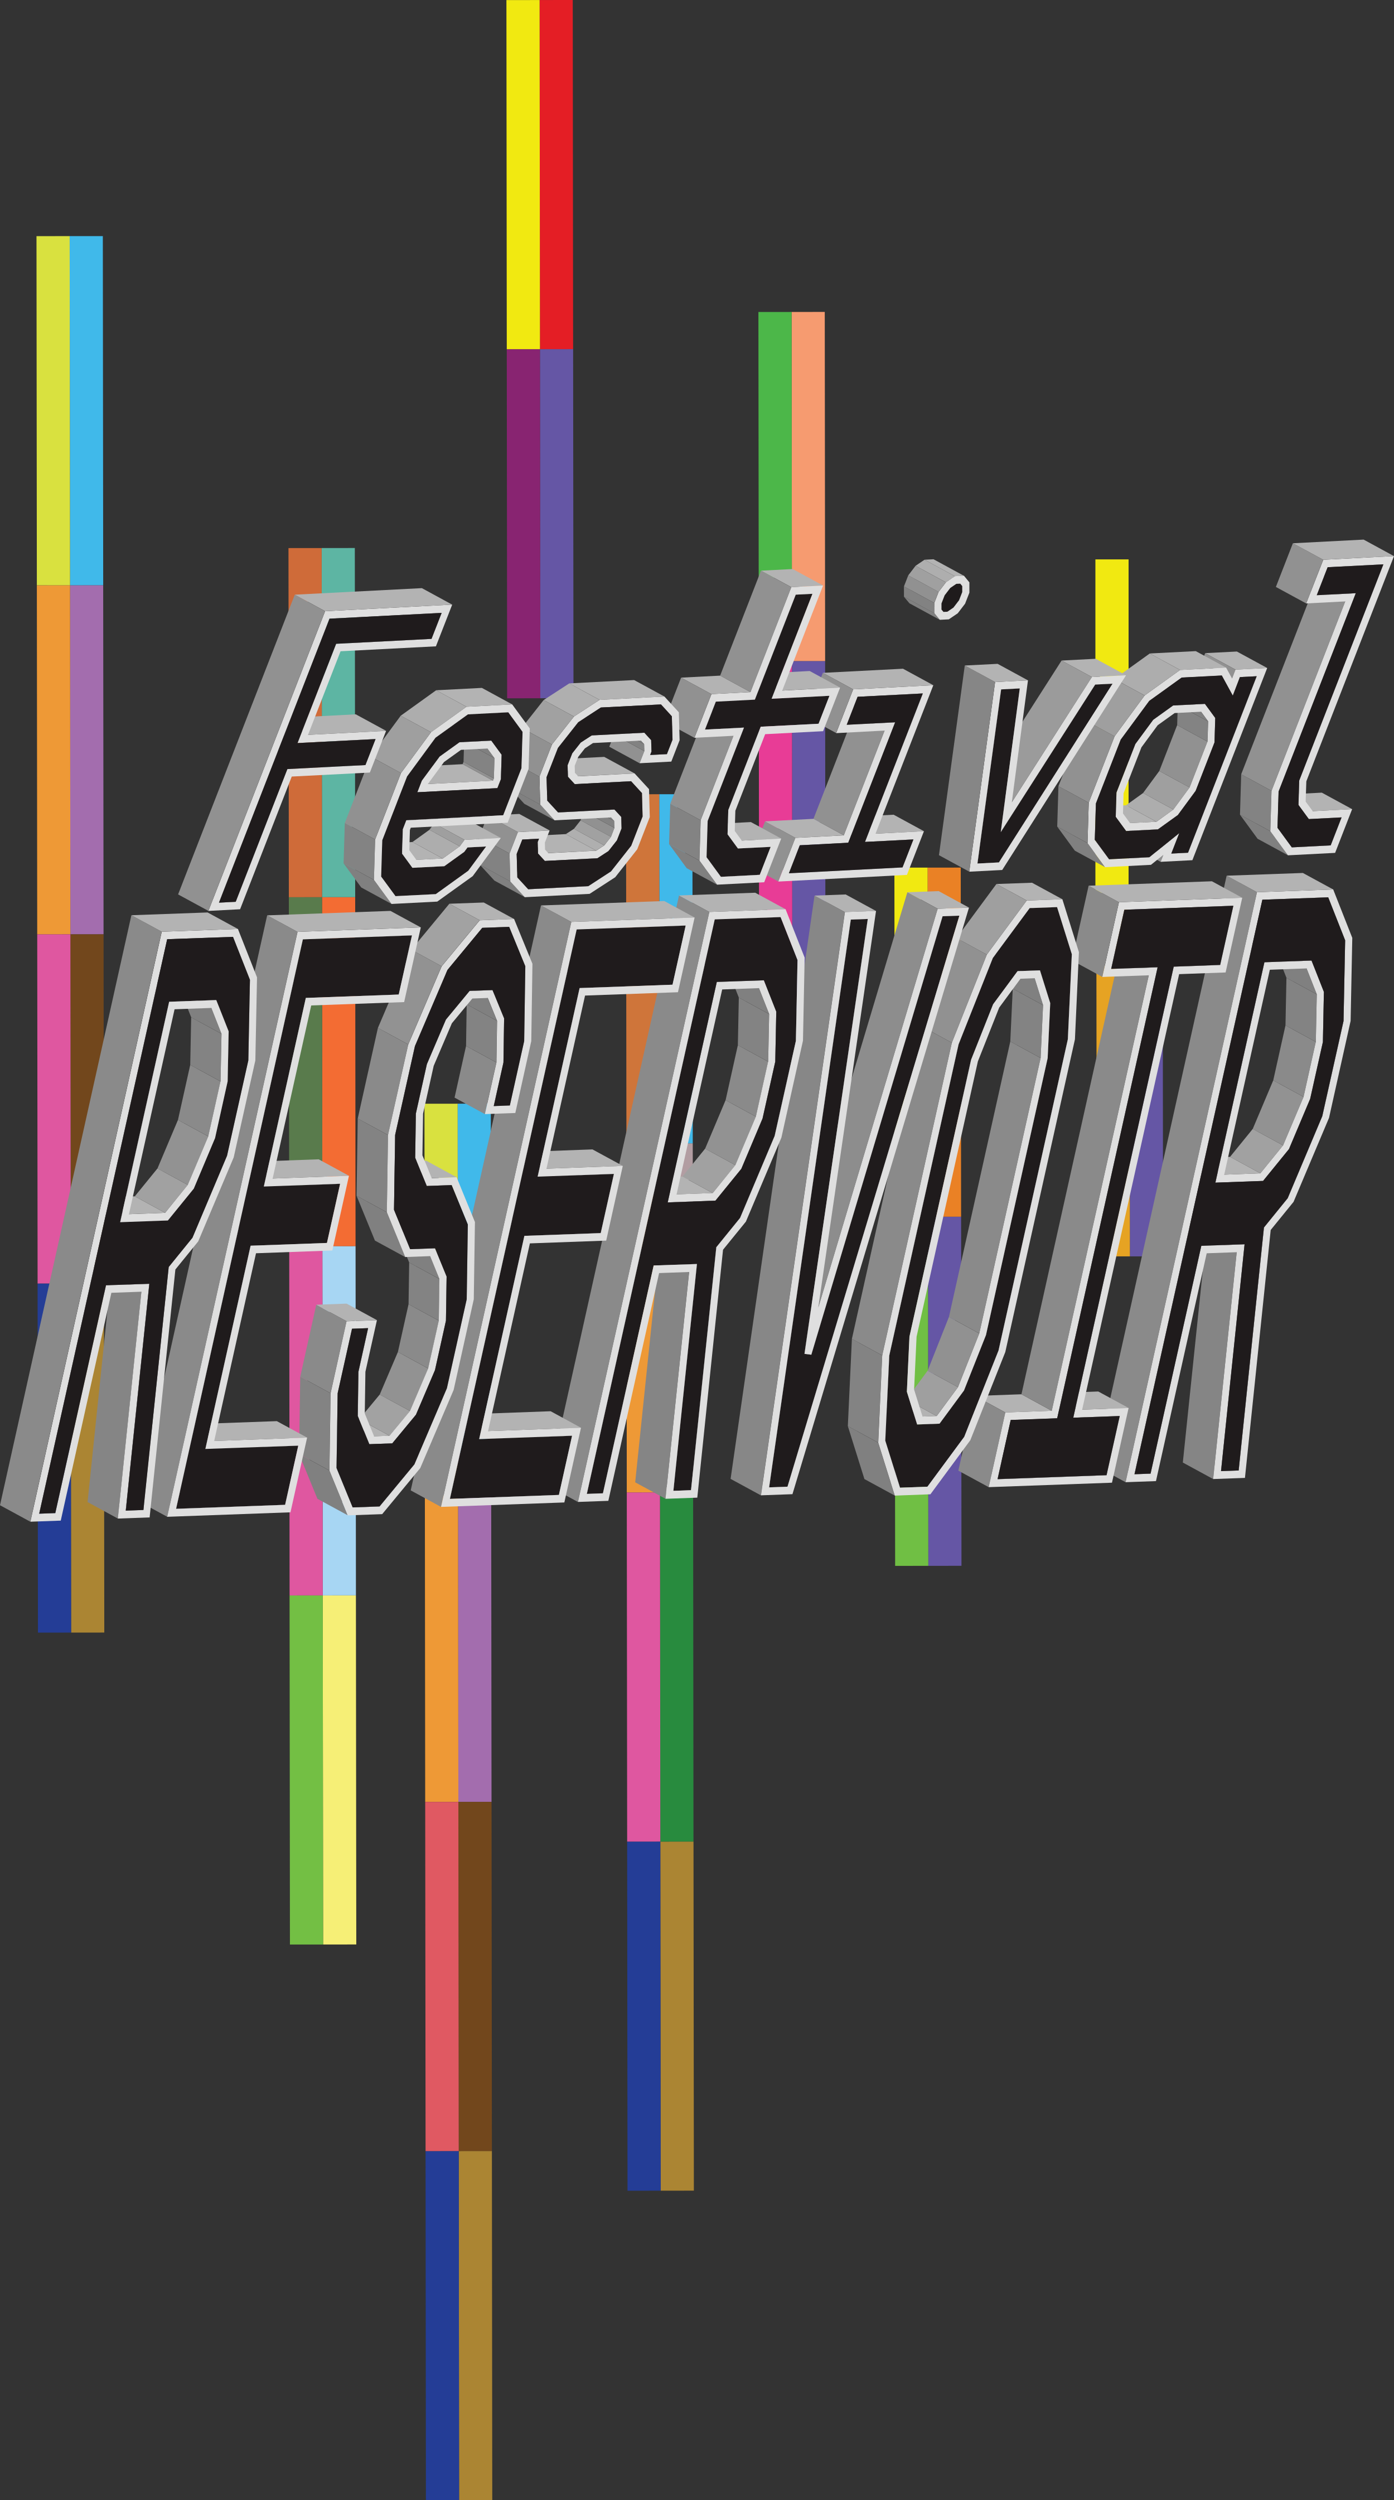 <svg id="Ebene_1" data-name="Ebene 1" xmlns="http://www.w3.org/2000/svg" viewBox="0 0 1047.84 1879.14"><rect x="0" y="0" width="1047.84" height="1879.14" fill="#333333" stroke="none"/><defs><style>.cls-1{fill:#6556a5;}.cls-2{fill:#f69b70;}.cls-3{fill:#e83c96;}.cls-4{fill:#4cb749;}.cls-5{fill:#f36c33;}.cls-6{fill:#5db5a3;}.cls-7{fill:#597b4c;}.cls-8{fill:#cf6b39;}.cls-9{fill:#f6ef76;}.cls-10{fill:#a7d6f3;}.cls-11{fill:#73bf44;}.cls-12{fill:#df57a0;}.cls-13{fill:#e6a323;}.cls-14{fill:#f1e911;}.cls-15{fill:#b29da2;}.cls-16{fill:#40b9ea;}.cls-17{fill:#ee9936;}.cls-18{fill:#cf753a;}.cls-19{fill:#ab8533;}.cls-20{fill:#288b3e;}.cls-21{fill:#243d96;}.cls-22{fill:#ea8125;}.cls-23{fill:#70bf44;}.cls-24{fill:#a36dae;}.cls-25{fill:#d9e13f;}.cls-26{fill:#72471c;}.cls-27{fill:#e05962;}.cls-28{fill:#e41e25;}.cls-29{fill:#882471;}.cls-30{fill:#b3b3b3;}.cls-31{fill:#a1a1a1;}.cls-32{fill:#858585;}.cls-33{fill:#929292;}.cls-34{fill:#121011;}.cls-35{fill:#8a8a8a;}.cls-36{fill:#141212;}.cls-37{fill:#161414;}.cls-38{fill:#191616;}.cls-39{fill:#838383;}.cls-40{fill:#121010;}.cls-41{fill:gray;}.cls-42{fill:#131111;}.cls-43{fill:#dfdfdf;}.cls-44{fill:#1f1b1c;}.cls-45{fill:#9f9f9f;}.cls-46{fill:#919191;}.cls-47{fill:#161314;}.cls-48{fill:#8d8d8d;}.cls-49{fill:#181516;}.cls-50{fill:#131112;}.cls-51{fill:#878787;}.cls-52{fill:#a2a2a2;}.cls-53{fill:#828282;}.cls-54{fill:#afafaf;}.cls-55{fill:#adadad;}.cls-56{fill:#a0a0a0;}.cls-57{fill:#aeaeae;}.cls-58{fill:#ababab;}.cls-59{fill:#9b9b9b;}.cls-60{fill:#151313;}.cls-61{fill:#868686;}</style></defs><title>Festival_Reservoir_2019</title><g id="Layer_1" data-name="Layer 1"><g id="Stringsix"><rect class="cls-1" x="595.42" y="496.83" width="24.94" height="262.39" transform="translate(-0.66 0.66) rotate(-0.06)"/><rect class="cls-2" x="595.15" y="234.43" width="24.94" height="262.39" transform="translate(-0.38 0.66) rotate(-0.06)"/><rect class="cls-3" x="570.49" y="496.85" width="24.94" height="262.39" transform="translate(-0.66 0.64) rotate(-0.06)"/><rect class="cls-4" x="570.22" y="234.46" width="24.94" height="262.39" transform="translate(-0.38 0.64) rotate(-0.06)"/></g><g id="Stringtwo"><rect class="cls-5" x="242.18" y="674.26" width="24.94" height="262.39" transform="translate(-0.84 0.29) rotate(-0.06)"/><rect class="cls-6" x="241.91" y="411.87" width="24.94" height="262.39" transform="translate(-0.57 0.29) rotate(-0.06)"/><rect class="cls-7" x="217.25" y="674.29" width="24.94" height="262.39" transform="translate(-0.84 0.27) rotate(-0.06)"/><rect class="cls-8" x="216.98" y="411.9" width="24.94" height="262.39" transform="translate(-0.57 0.27) rotate(-0.06)"/><rect class="cls-9" x="242.73" y="1199.05" width="24.94" height="262.39" transform="translate(-1.39 0.29) rotate(-0.06)"/><rect class="cls-10" x="242.47" y="936.66" width="24.94" height="262.39" transform="translate(-1.12 0.29) rotate(-0.06)"/><rect class="cls-11" x="217.8" y="1199.08" width="24.94" height="262.39" transform="translate(-1.39 0.27) rotate(-0.06)"/><rect class="cls-12" x="217.54" y="936.68" width="24.94" height="262.39" transform="translate(-1.12 0.27) rotate(-0.06)"/></g><g id="Stringeight"><rect class="cls-1" x="849.17" y="681.85" width="24.94" height="262.39" transform="translate(-0.85 0.93) rotate(-0.06)"/><rect class="cls-13" x="824.24" y="681.88" width="24.94" height="262.39" transform="translate(-0.85 0.9) rotate(-0.06)"/><rect class="cls-14" x="823.39" y="420.44" width="24.94" height="262.39"/></g><g id="Stringfive"><rect class="cls-15" x="495.93" y="859.29" width="24.94" height="262.39" transform="translate(-1.04 0.56) rotate(-0.06)"/><rect class="cls-16" x="495.65" y="596.9" width="24.94" height="262.39" transform="translate(-0.76 0.56) rotate(-0.06)"/><rect class="cls-17" x="471" y="859.32" width="24.94" height="262.39" transform="translate(-1.04 0.53) rotate(-0.06)"/><rect class="cls-18" x="470.72" y="596.93" width="24.94" height="262.39" transform="translate(-0.76 0.53) rotate(-0.06)"/><rect class="cls-19" x="496.49" y="1384.08" width="24.94" height="262.39" transform="translate(-1.59 0.56) rotate(-0.06)"/><rect class="cls-20" x="496.2" y="1121.69" width="24.94" height="262.39" transform="translate(-1.31 0.56) rotate(-0.06)"/><rect class="cls-21" x="471.56" y="1384.11" width="24.94" height="262.39" transform="translate(-1.59 0.53) rotate(-0.06)"/><rect class="cls-12" x="471.28" y="1121.71" width="24.94" height="262.39" transform="translate(-1.31 0.53) rotate(-0.06)"/></g><g id="Stringseven"><rect class="cls-1" x="697.64" y="914.45" width="24.94" height="262.39" transform="translate(-1.09 0.77) rotate(-0.06)"/><rect class="cls-22" x="697.36" y="652.06" width="24.94" height="262.39" transform="translate(-0.82 0.77) rotate(-0.06)"/><rect class="cls-23" x="672.71" y="914.48" width="24.94" height="262.39" transform="translate(-1.09 0.74) rotate(-0.06)"/><rect class="cls-14" x="672.44" y="652.08" width="24.94" height="262.39" transform="translate(-0.82 0.74) rotate(-0.06)"/></g><g id="Stringthree"><rect class="cls-24" x="344.39" y="1091.89" width="24.94" height="262.39" transform="translate(-1.28 0.4) rotate(-0.06)"/><rect class="cls-16" x="344.13" y="829.49" width="24.94" height="262.39" transform="translate(-1.01 0.4) rotate(-0.06)"/><rect class="cls-17" x="319.47" y="1091.92" width="24.94" height="262.39" transform="translate(-1.28 0.37) rotate(-0.06)"/><rect class="cls-25" x="319.2" y="829.53" width="24.94" height="262.39" transform="translate(-1.01 0.37) rotate(-0.06)"/><rect class="cls-19" x="344.95" y="1616.67" width="24.94" height="262.39" transform="translate(-1.83 0.4) rotate(-0.06)"/><rect class="cls-26" x="344.68" y="1354.28" width="24.94" height="262.39" transform="translate(-1.56 0.4) rotate(-0.06)"/><rect class="cls-21" x="320.02" y="1616.71" width="24.94" height="262.39" transform="translate(-1.83 0.37) rotate(-0.06)"/><rect class="cls-27" x="319.76" y="1354.32" width="24.94" height="262.39" transform="translate(-1.56 0.37) rotate(-0.06)"/></g><g id="Stringfour"><rect class="cls-1" x="406" y="262.39" width="24.94" height="262.39" transform="translate(-0.41 0.46) rotate(-0.06)"/><rect class="cls-28" x="405.72" y="-0.01" width="24.94" height="262.39" transform="translate(-0.14 0.46) rotate(-0.06)"/><rect class="cls-29" x="381.07" y="262.41" width="24.94" height="262.39" transform="translate(-0.41 0.44) rotate(-0.06)"/><rect class="cls-14" x="380.8" y="0.02" width="24.94" height="262.39" transform="translate(-0.14 0.44) rotate(-0.06)"/></g><g id="Stringone"><rect class="cls-24" x="52.76" y="439.83" width="24.94" height="262.39" transform="translate(-0.6 0.09) rotate(-0.06)"/><rect class="cls-16" x="52.49" y="177.44" width="24.94" height="262.39" transform="translate(-0.32 0.09) rotate(-0.06)"/><rect class="cls-17" x="27.84" y="439.85" width="24.94" height="262.39" transform="translate(-0.6 0.07) rotate(-0.06)"/><rect class="cls-25" x="27.56" y="177.45" width="24.94" height="262.39" transform="translate(-0.32 0.07) rotate(-0.06)"/><rect class="cls-19" x="53.32" y="964.62" width="24.94" height="262.39" transform="translate(-1.15 0.09) rotate(-0.06)"/><rect class="cls-26" x="53.04" y="702.23" width="24.94" height="262.39" transform="translate(-0.87 0.09) rotate(-0.06)"/><rect class="cls-21" x="28.39" y="964.64" width="24.94" height="262.39" transform="translate(-1.15 0.07) rotate(-0.06)"/><rect class="cls-12" x="28.12" y="702.24" width="24.94" height="262.39" transform="translate(-0.87 0.07) rotate(-0.06)"/></g></g><g id="Layer_2" data-name="Layer 2"><polygon class="cls-30" points="917.82 1105.64 895.03 1093.24 908.29 1092.77 931.08 1105.16 917.82 1105.64"/><polygon class="cls-30" points="852.75 1107.98 829.95 1095.59 842.05 1095.14 864.84 1107.55 852.75 1107.98"/><polygon class="cls-31" points="950.06 922.53 927.26 910.13 945.11 888.17 967.91 900.58 950.06 922.53"/><polygon class="cls-32" points="931.08 1105.16 908.29 1092.77 927.26 910.13 950.06 922.53 931.08 1105.16"/><polygon class="cls-33" points="967.91 900.58 945.11 888.17 971.16 826.52 993.95 838.92 967.91 900.58"/><polygon class="cls-34" points="917.82 1105.64 895.03 1093.24 912.74 922.75 935.53 935.14 917.82 1105.64"/><polygon class="cls-32" points="911.9 1111.64 889.1 1099.24 906.82 928.75 929.61 941.14 911.9 1111.64"/><polygon class="cls-35" points="993.95 838.92 971.16 826.52 987.11 754.9 1009.9 767.3 993.95 838.92"/><polygon class="cls-36" points="968.87 863.63 946.08 851.24 962 813.55 984.79 825.96 968.87 863.63"/><polygon class="cls-37" points="949.4 887.58 926.61 875.17 946.08 851.24 968.87 863.63 949.4 887.58"/><polygon class="cls-33" points="964.46 860.88 941.66 848.49 957.07 812 979.86 824.4 964.46 860.88"/><polygon class="cls-31" points="947.4 881.87 924.61 869.47 941.66 848.49 964.46 860.88 947.4 881.87"/><polygon class="cls-30" points="902.97 936.32 880.18 923.91 912.74 922.75 935.53 935.14 902.97 936.32"/><polygon class="cls-35" points="864.84 1107.55 842.05 1095.14 880.18 923.91 902.97 936.32 864.84 1107.55"/><polygon class="cls-38" points="913.54 888.88 890.75 876.48 926.61 875.17 949.4 887.58 913.54 888.88"/><polygon class="cls-30" points="920.21 882.85 897.42 870.45 924.61 869.47 947.4 881.87 920.21 882.85"/><polygon class="cls-35" points="913.54 888.88 890.75 876.48 927.64 710.83 950.43 723.23 913.54 888.88"/><polygon class="cls-39" points="1009.9 767.3 987.11 754.9 988.33 694.33 1011.12 706.73 1009.9 767.3"/><polygon class="cls-40" points="995.15 745.5 972.36 733.1 963.07 709.54 985.87 721.95 995.15 745.5"/><polygon class="cls-40" points="994.39 783.09 971.6 770.68 972.36 733.1 995.15 745.5 994.39 783.09"/><polygon class="cls-41" points="989.78 747.32 966.99 734.91 959.33 715.47 982.12 727.87 989.78 747.32"/><polygon class="cls-30" points="950.43 723.23 927.64 710.83 963.07 709.54 985.87 721.95 950.43 723.23"/><polygon class="cls-42" points="852.75 1107.98 829.95 1095.59 926.12 663.82 948.91 676.22 852.75 1107.98"/><polygon class="cls-41" points="1011.12 706.73 988.33 694.33 975.6 662.03 998.39 674.42 1011.12 706.73"/><polygon class="cls-38" points="948.91 676.22 926.12 663.82 975.6 662.03 998.39 674.42 948.91 676.22"/><polygon class="cls-35" points="846.08 1114.02 823.29 1101.62 922.04 658.17 944.84 670.58 846.08 1114.02"/><polygon class="cls-35" points="831.77 1108.74 808.98 1096.35 818.89 1051.87 841.68 1064.27 831.77 1108.74"/><polygon class="cls-42" points="984.79 825.96 962 813.55 971.6 770.68 994.39 783.09 984.79 825.96"/><polygon class="cls-35" points="979.86 824.4 957.07 812 966.27 770.67 989.07 783.08 979.86 824.4"/><polygon class="cls-39" points="989.07 783.08 966.27 770.67 966.99 734.91 989.78 747.32 989.07 783.08"/><polygon class="cls-38" points="806.75 1065.53 783.96 1053.13 818.89 1051.87 841.68 1064.27 806.75 1065.53"/><polygon class="cls-30" points="813.43 1059.49 790.63 1047.1 825.55 1045.84 848.35 1058.23 813.43 1059.49"/><polygon class="cls-30" points="749.84 1111.7 727.05 1099.31 808.98 1096.35 831.77 1108.74 749.84 1111.7"/><path class="cls-43" d="M950.44,723.2l35.43-1.28,9.28,23.55-.75,37.59-9.48,42.58-16,38-19.48,23.94-35.85,1.3Zm38.63,59.85.72-35.76-7.66-19.45-27.62,1-34.3,154,27.19-1,17.06-21,15.4-36.47L989.07,783" transform="translate(0 0.02)"/><polygon class="cls-38" points="759.74 1067.22 736.95 1054.83 771.88 1053.57 794.67 1065.96 759.74 1067.22"/><polygon class="cls-42" points="749.84 1111.7 727.05 1099.31 736.95 1054.83 759.74 1067.22 749.84 1111.7"/><polygon class="cls-35" points="806.75 1065.53 783.96 1053.13 859.47 714.12 882.26 726.5 806.75 1065.53"/><polygon class="cls-42" points="794.67 1065.96 771.88 1053.57 847.37 714.54 870.17 726.95 794.67 1065.96"/><polygon class="cls-30" points="755.68 1061.59 732.88 1049.18 767.8 1047.92 790.6 1060.33 755.68 1061.59"/><polygon class="cls-35" points="743.17 1117.73 720.37 1105.34 732.88 1049.18 755.68 1061.59 743.17 1117.73"/><path class="cls-43" d="M1002.14,668.49l14.34,36.39-1.25,62.4L999,840.16,972.33,903.3l-17.17,21.12L935.8,1110.76l-23.9.86,17.71-170.5-22.56.82-38.13,171.23-22.84.82,98.76-443.44Zm7.77,98.79,1.21-60.58-12.73-32.29-49.48,1.78L852.75,1108l12.09-.44L903,936.33l32.55-1.18-17.71,170.51,13.26-.48,19-182.63,17.85-22,26-61.65,16-71.62" transform="translate(0 0.02)"/><path class="cls-44" d="M998.39,674.41l12.73,32.29-1.21,60.58-16,71.62-26,61.65-17.85,22-19,182.63-13.26.48,17.71-170.5L903,936.33l-38.14,171.23-12.09.44L948.9,676.23Zm-4,108.65.75-37.59-9.28-23.55-35.43,1.28L913.55,888.85l35.85-1.3,19.48-23.94,15.91-37.68,9.61-42.87" transform="translate(0 0.02)"/><polygon class="cls-30" points="944.84 670.58 922.04 658.17 979.34 656.12 1002.13 668.51 944.84 670.58"/><polygon class="cls-45" points="697.15 1117.38 674.36 1104.97 702.02 1067.52 724.81 1079.91 697.15 1117.38"/><polygon class="cls-46" points="724.81 1079.91 702.02 1067.52 727.77 1002.62 750.57 1015.01 724.81 1079.91"/><polygon class="cls-35" points="917.18 725.25 894.39 712.86 904.3 668.38 927.09 680.77 917.18 725.25"/><polygon class="cls-47" points="706.23 1069.99 683.43 1057.6 701.81 1032.7 724.6 1045.11 706.23 1069.99"/><polygon class="cls-35" points="750.57 1015.01 727.77 1002.62 779.87 768.72 802.66 781.12 750.57 1015.01"/><polygon class="cls-36" points="724.6 1045.11 701.81 1032.7 718.27 991.24 741.06 1003.63 724.6 1045.11"/><polygon class="cls-30" points="676.56 1118.13 653.77 1105.72 674.36 1104.97 697.15 1117.38 676.56 1118.13"/><polygon class="cls-45" points="704.05 1064.29 681.26 1051.88 697.28 1030.18 720.07 1042.59 704.05 1064.29"/><polygon class="cls-46" points="720.07 1042.59 697.28 1030.18 713.3 989.8 736.09 1002.21 720.07 1042.59"/><polygon class="cls-30" points="882.26 726.5 859.47 714.12 894.39 712.86 917.18 725.25 882.26 726.5"/><polygon class="cls-38" points="689.38 1070.61 666.59 1058.2 683.43 1057.6 706.23 1069.99 689.38 1070.61"/><polygon class="cls-30" points="693.39 1064.66 670.6 1052.27 681.26 1051.88 704.05 1064.29 693.39 1064.66"/><polygon class="cls-35" points="790.6 1060.33 767.8 1047.92 840.71 720.59 863.5 732.99 790.6 1060.33"/><polygon class="cls-40" points="676.56 1118.13 653.77 1105.72 642.69 1070.34 665.48 1082.72 676.56 1118.13"/><polygon class="cls-41" points="689.38 1070.61 666.59 1058.2 658.88 1033.59 681.68 1045.98 689.38 1070.61"/><polygon class="cls-41" points="672.55 1124.06 649.76 1111.65 637.3 1071.87 660.09 1084.27 672.55 1124.06"/><polygon class="cls-30" points="835.25 728.21 812.46 715.8 847.38 714.54 870.17 726.95 835.25 728.21"/><polygon class="cls-39" points="681.68 1045.98 658.88 1033.59 660.8 992.24 683.6 1004.63 681.68 1045.98"/><polygon class="cls-40" points="665.48 1082.72 642.69 1070.34 645.65 1006.39 668.45 1018.78 665.48 1082.72"/><polygon class="cls-42" points="741.06 1003.63 718.27 991.24 764.66 783.15 787.45 795.55 741.06 1003.63"/><polygon class="cls-39" points="660.09 1084.27 637.3 1071.87 640.35 1006.3 663.14 1018.71 660.09 1084.27"/><polygon class="cls-38" points="845.15 683.74 822.36 671.34 904.29 668.38 927.09 680.77 845.15 683.74"/><polygon class="cls-42" points="835.25 728.21 812.46 715.8 822.36 671.34 845.15 683.74 835.25 728.21"/><path class="cls-43" d="M841.09,678.07l92.67-3.35-12.5,56.16-34.93,1.26-72.9,327.33,34.92-1.26-12.5,56.16-92.68,3.34,12.5-56.15,34.92-1.26L863.51,733l-34.93,1.25Zm76.09,47.15,9.91-44.47-81.94,3-9.9,44.47L870.17,727l-75.5,339-34.93,1.26-9.9,44.48,81.93-3,9.91-44.48-34.92,1.26,75.5-339,34.92-1.26" transform="translate(0 0.02)"/><polygon class="cls-44" points="845.15 683.74 927.09 680.77 917.18 725.25 882.26 726.51 806.75 1065.53 841.68 1064.27 831.77 1108.74 749.84 1111.7 759.74 1067.22 794.67 1065.96 870.17 726.95 835.25 728.21 845.15 683.74"/><polygon class="cls-35" points="736.09 1002.21 713.3 989.8 759.41 782.78 782.21 795.18 736.09 1002.21"/><polygon class="cls-35" points="828.58 734.24 805.78 721.84 818.29 665.7 841.08 678.1 828.58 734.24"/><polygon class="cls-30" points="841.08 678.1 818.29 665.7 910.96 662.36 933.75 674.75 841.08 678.1"/><polygon class="cls-39" points="802.66 781.12 779.87 768.72 782.83 704.77 805.62 717.17 802.66 781.12"/><polygon class="cls-40" points="787.45 795.55 764.66 783.15 766.63 741.52 789.43 753.92 787.45 795.55"/><polygon class="cls-39" points="782.21 795.18 759.41 782.78 761.26 743.05 784.05 755.46 782.21 795.18"/><polygon class="cls-30" points="578.12 1117.89 555.33 1105.49 569.14 1104.99 591.94 1117.39 578.12 1117.89"/><polygon class="cls-40" points="789.43 753.92 766.63 741.52 758.93 716.9 781.72 729.3 789.43 753.92"/><polygon class="cls-41" points="784.05 755.46 761.26 743.05 754.92 722.85 777.71 735.24 784.05 755.46"/><polygon class="cls-41" points="805.62 717.17 782.83 704.77 771.75 669.38 794.54 681.78 805.62 717.17"/><polygon class="cls-35" points="683.6 1004.63 660.8 992.24 707.15 784.13 729.94 796.52 683.6 1004.63"/><polygon class="cls-30" points="764.88 729.91 742.08 717.51 758.93 716.9 781.72 729.3 764.88 729.91"/><polygon class="cls-46" points="729.94 796.52 707.15 784.13 723.71 742.39 746.5 754.79 729.94 796.52"/><polygon class="cls-42" points="668.45 1018.78 645.65 1006.39 697.74 772.5 720.54 784.89 668.45 1018.78"/><polygon class="cls-35" points="663.14 1018.71 640.35 1006.3 692.68 771.32 715.47 783.72 663.14 1018.71"/><polygon class="cls-45" points="746.5 754.79 723.71 742.39 742.08 717.51 764.88 729.91 746.5 754.79"/><polygon class="cls-36" points="720.54 784.89 697.74 772.5 723.5 707.6 746.29 720 720.54 784.89"/><polygon class="cls-47" points="746.29 720 723.5 707.6 751.16 670.13 773.96 682.52 746.29 720"/><polygon class="cls-46" points="715.47 783.72 692.68 771.32 718.97 705.05 741.76 717.46 715.47 783.72"/><polygon class="cls-48" points="591.94 1117.39 569.14 1104.99 698.36 675.8 721.15 688.21 591.94 1117.39"/><polygon class="cls-49" points="604.7 1017.57 581.9 1005.16 587.07 1005.8 609.86 1018.21 604.7 1017.57"/><path class="cls-44" d="M794.54,681.76l11.13,35.39-3,63.94L750.57,1015l-25.76,64.9-27.66,37.46-20.59.75-11.08-35.4,3-63.94,52.09-233.89L746.29,720,774,682.53Zm-7.09,113.77,2-41.63-7.71-24.62-16.84.61-18.38,24.88L729.94,796.5l-46.27,207.83-2,41.67,7.71,24.62,16.84-.61,18.37-24.89,16.47-41.47,46.38-208.08" transform="translate(0 0.02)"/><path class="cls-43" d="M764.88,729.89l16.84-.61,7.71,24.62-1.92,41.35-46.35,208.1-16.55,41.73L706.23,1070l-16.84.61L681.67,1046l1.92-41.35L729.94,796.5l16.56-41.73Zm17.33,65.27,1.84-39.73-6.33-20.22-10.66.39-16,21.71-16,40.37-46.1,207-1.85,39.72,6.33,20.22,10.66-.38,16-21.7,16-40.38,46.11-207" transform="translate(0 0.02)"/><polygon class="cls-38" points="773.96 682.52 751.16 670.13 771.75 669.38 794.54 681.78 773.96 682.52"/><polygon class="cls-30" points="771.77 676.82 748.98 664.41 775.75 663.46 798.55 675.86 771.77 676.82"/><polygon class="cls-45" points="741.76 717.46 718.97 705.05 748.98 664.41 771.77 676.82 741.76 717.46"/><path class="cls-43" d="M798.55,675.83,811,715.62l-3,65.55-52.34,235-26.29,66.26-30,40.65-26.77,1-12.46-39.79,3-65.56,52.33-235,26.3-66.26,30-40.64Zm4.12,105.26,3-63.94-11.09-35.39L774,682.5,746.29,720l-25.75,64.9-52.09,233.89-3,63.94,11.08,35.4,20.59-.75,27.66-37.46L750.57,1015l52.1-233.91" transform="translate(0 0.02)"/><polygon class="cls-30" points="506.18 1120.49 483.39 1108.1 496.65 1107.62 519.44 1120.02 506.18 1120.49"/><polygon class="cls-50" points="609.86 1018.21 587.07 1005.8 685.73 676.25 708.53 688.65 609.86 1018.21"/><polygon class="cls-38" points="708.53 688.65 685.73 676.25 698.36 675.8 721.15 688.21 708.53 688.65"/><polygon class="cls-30" points="704.83 683 682.04 670.61 705.57 669.75 728.37 682.15 704.83 683"/><polygon class="cls-48" points="615.04 982.88 592.25 970.49 682.04 670.61 704.83 683 615.04 982.88"/><polygon class="cls-30" points="441.11 1122.84 418.31 1110.43 430.41 1109.99 453.2 1122.39 441.11 1122.84"/><polygon class="cls-32" points="519.44 1120.02 496.65 1107.62 515.62 924.99 538.41 937.38 519.44 1120.02"/><polygon class="cls-31" points="538.41 937.38 515.62 924.99 533.47 903.02 556.27 915.42 538.41 937.38"/><polygon class="cls-33" points="556.27 915.42 533.47 903.02 559.51 841.38 582.3 853.77 556.27 915.42"/><polygon class="cls-34" points="506.18 1120.49 483.39 1108.1 501.09 937.6 523.88 950 506.18 1120.49"/><polygon class="cls-32" points="500.26 1126.49 477.46 1114.1 495.18 943.6 517.97 956 500.26 1126.49"/><polygon class="cls-51" points="604.7 1017.57 581.9 1005.16 629.5 678.29 652.29 690.7 604.7 1017.57"/><polygon class="cls-34" points="578.12 1117.89 555.33 1105.49 616.75 678.75 639.54 691.15 578.12 1117.89"/><polygon class="cls-38" points="639.54 691.15 616.75 678.75 629.5 678.29 652.29 690.7 639.54 691.15"/><polygon class="cls-51" points="571.96 1123.91 549.17 1111.52 612.26 673.12 635.06 685.51 571.96 1123.91"/><polygon class="cls-35" points="582.3 853.77 559.51 841.38 575.46 769.75 598.25 782.15 582.3 853.77"/><polygon class="cls-36" points="557.23 878.49 534.43 866.09 550.35 828.39 573.14 840.79 557.23 878.49"/><polygon class="cls-37" points="537.75 902.42 514.96 890.02 534.43 866.09 557.23 878.49 537.75 902.42"/><polygon class="cls-33" points="552.81 875.74 530.02 863.34 545.42 826.87 568.21 839.25 552.81 875.74"/><polygon class="cls-31" points="535.75 896.72 512.96 884.32 530.02 863.34 552.81 875.74 535.75 896.72"/><polygon class="cls-35" points="453.2 1122.39 430.41 1109.99 468.54 938.76 491.33 951.16 453.2 1122.39"/><polygon class="cls-30" points="491.33 951.16 468.54 938.76 501.09 937.6 523.88 950 491.33 951.16"/><polygon class="cls-38" points="501.9 903.73 479.1 891.33 514.96 890.02 537.75 902.42 501.9 903.73"/><polygon class="cls-30" points="508.57 897.7 485.78 885.29 512.96 884.32 535.75 896.72 508.57 897.7"/><polygon class="cls-39" points="598.25 782.15 575.46 769.75 576.68 709.17 599.47 721.58 598.25 782.15"/><polygon class="cls-40" points="583.5 760.35 560.71 747.95 551.42 724.39 574.22 736.79 583.5 760.35"/><polygon class="cls-40" points="582.75 797.93 559.95 785.54 560.71 747.95 583.5 760.35 582.75 797.93"/><polygon class="cls-41" points="578.14 762.16 555.35 749.76 547.68 730.32 570.48 742.72 578.14 762.16"/><polygon class="cls-30" points="538.79 738.07 516 725.66 551.42 724.39 574.22 736.79 538.79 738.07"/><polygon class="cls-35" points="501.9 903.73 479.1 891.33 516 725.66 538.79 738.07 501.9 903.73"/><polygon class="cls-42" points="441.11 1122.84 418.31 1110.43 514.47 678.66 537.26 691.07 441.11 1122.84"/><polygon class="cls-41" points="599.47 721.58 576.68 709.17 563.95 676.88 586.74 689.28 599.47 721.58"/><polygon class="cls-38" points="537.26 691.07 514.47 678.66 563.95 676.88 586.74 689.28 537.26 691.07"/><polygon class="cls-35" points="434.43 1128.88 411.64 1116.47 510.4 673.02 533.2 685.42 434.43 1128.88"/><polygon class="cls-35" points="420.13 1123.6 397.34 1111.19 407.24 1066.71 430.03 1079.12 420.13 1123.6"/><polygon class="cls-42" points="573.14 840.79 550.35 828.39 559.95 785.54 582.75 797.93 573.14 840.79"/><polygon class="cls-44" points="639.54 691.15 652.29 690.7 604.7 1017.57 609.86 1018.21 708.53 688.65 721.15 688.21 591.94 1117.39 578.12 1117.89 639.54 691.15"/><polygon class="cls-35" points="568.21 839.25 545.42 826.87 554.63 785.52 577.42 797.92 568.21 839.25"/><polygon class="cls-30" points="635.06 685.51 612.26 673.12 635.66 672.27 658.46 684.67 635.06 685.51"/><path class="cls-43" d="M704.83,683l23.54-.85-1.09,3.59L595.67,1123l-23.67.86,63.1-438.4,23.4-.84L615.05,982.86ZM591.94,1117.37,721.15,688.18l-12.62.45-98.67,329.55-5.16-.64,47.59-326.87-12.75.46-61.41,426.74,13.81-.5" transform="translate(0 0.02)"/><polygon class="cls-39" points="577.42 797.92 554.63 785.52 555.35 749.76 578.14 762.16 577.42 797.92"/><polygon class="cls-38" points="360.19 1081.63 337.39 1069.23 407.24 1066.71 430.03 1079.12 360.19 1081.63"/><polygon class="cls-30" points="366.86 1075.62 344.07 1063.21 413.91 1060.68 436.71 1073.09 366.86 1075.62"/><polygon class="cls-30" points="338.19 1126.55 315.4 1114.14 397.34 1111.19 420.13 1123.6 338.19 1126.55"/><polygon class="cls-35" points="451.58 926.8 428.79 914.4 438.7 869.92 461.5 882.33 451.58 926.8"/><path class="cls-43" d="M538.8,738l35.42-1.27,9.29,23.55-.76,37.6-9.48,42.57-16,38L537.76,902.4l-35.86,1.3Zm38.62,59.86.73-35.76-7.67-19.45-27.62,1-34.29,154,27.19-1,17-21,15.41-36.48,9.2-41.33" transform="translate(0 0.02)"/><path class="cls-44" d="M586.75,689.26l12.73,32.29-1.22,60.58-16,71.62-26,61.65-17.86,22L519.4,1120l-13.26.48L523.88,950l-32.54,1.17L453.2,1122.4l-12.09.44L537.27,691Zm-4,108.66.76-37.6-9.29-23.55L538.8,738,501.9,903.7l35.86-1.3,19.47-23.94,15.92-37.69,9.6-42.85" transform="translate(0 0.02)"/><polygon class="cls-30" points="533.2 685.42 510.4 673.02 567.7 670.97 590.49 683.37 533.2 685.42"/><path class="cls-43" d="M590.5,683.34l14.34,36.38-1.26,62.41L587.36,855l-26.69,63.15-17.18,21.12-19.35,186.34-23.9.86L518,956l-22.57.82L457.27,1128l-22.83.83L533.2,685.4Zm7.76,98.79,1.22-60.58-12.73-32.29L537.27,691l-96.16,431.77,12.09-.44L491.34,951.1l32.54-1.1-17.7,170.5,13.26-.48,19-182.63,17.86-22,26-61.65,16-71.62" transform="translate(0 0.02)"/><polygon class="cls-35" points="360.19 1081.63 337.39 1069.23 371.42 916.48 394.21 928.88 360.19 1081.63"/><polygon class="cls-30" points="394.21 928.88 371.42 916.48 428.79 914.4 451.58 926.8 394.21 928.88"/><polygon class="cls-38" points="404.12 884.39 381.32 872 438.7 869.92 461.49 882.33 404.12 884.39"/><polygon class="cls-30" points="410.79 878.37 388 865.97 445.37 863.89 468.16 876.29 410.79 878.37"/><polygon class="cls-35" points="404.12 884.39 381.33 872 412.9 730.23 435.69 742.63 404.12 884.39"/><polygon class="cls-30" points="435.69 742.63 412.9 730.23 482.75 727.7 505.54 740.11 435.69 742.63"/><polygon class="cls-42" points="338.19 1126.55 315.4 1114.14 410.72 686.17 433.51 698.58 338.19 1126.55"/><polygon class="cls-35" points="505.54 740.11 482.75 727.7 492.65 683.24 515.44 695.63 505.54 740.11"/><polygon class="cls-38" points="433.51 698.58 410.72 686.17 492.65 683.24 515.44 695.63 433.51 698.58"/><polygon class="cls-35" points="331.53 1132.59 308.73 1120.18 406.64 680.53 429.44 692.93 331.53 1132.59"/><polygon class="cls-33" points="311.45 1100.61 288.66 1088.2 313.12 1030.96 335.91 1043.37 311.45 1100.61"/><polygon class="cls-52" points="285.28 1132.23 262.49 1119.84 288.66 1088.2 311.45 1100.61 285.28 1132.23"/><polygon class="cls-35" points="335.91 1043.37 313.12 1030.96 328 964.13 350.8 976.53 335.91 1043.37"/><polygon class="cls-36" points="312.63 1063.31 289.83 1050.9 304.15 1017.39 326.94 1029.8 312.63 1063.31"/><polygon class="cls-37" points="294.81 1084.84 272.02 1072.43 289.83 1050.9 312.63 1063.31 294.81 1084.84"/><polygon class="cls-30" points="265.09 1132.96 242.29 1120.57 262.49 1119.84 285.28 1132.23 265.09 1132.96"/><polygon class="cls-33" points="308.24 1060.52 285.44 1048.12 299.1 1016.13 321.89 1028.53 308.24 1060.52"/><polygon class="cls-52" points="292.83 1079.12 270.04 1066.71 285.44 1048.12 308.24 1060.52 292.83 1079.12"/><polygon class="cls-42" points="326.94 1029.8 304.15 1017.39 312.43 980.22 335.22 992.62 326.94 1029.8"/><polygon class="cls-35" points="321.89 1028.53 299.1 1016.13 307.1 980.24 329.9 992.63 321.89 1028.53"/><polygon class="cls-38" points="277.57 1085.45 254.77 1073.06 272.02 1072.43 294.81 1084.84 277.57 1085.45"/><polygon class="cls-30" points="281.27 1079.54 258.48 1067.13 270.04 1066.71 292.83 1079.12 281.27 1079.54"/><polygon class="cls-39" points="350.8 976.53 328 964.13 328.85 907.93 351.65 920.34 350.8 976.53"/><polygon class="cls-40" points="335.22 992.62 312.43 980.22 312.93 947.03 335.72 959.43 335.22 992.62"/><polygon class="cls-39" points="329.9 992.63 307.1 980.24 307.57 948.91 330.36 961.3 329.9 992.63"/><polygon class="cls-40" points="265.09 1132.96 242.29 1120.57 230.16 1090.94 252.96 1103.35 265.09 1132.96"/><polygon class="cls-41" points="261.39 1138.88 238.6 1126.48 224.8 1092.82 247.59 1105.21 261.39 1138.88"/><polygon class="cls-41" points="277.57 1085.45 254.77 1073.06 246.08 1051.85 268.88 1064.24 277.57 1085.45"/><polygon class="cls-40" points="335.72 959.43 312.93 947.03 304.23 925.82 327.03 938.22 335.72 959.43"/><polygon class="cls-41" points="330.36 961.3 307.57 948.91 300.54 931.74 323.33 944.13 330.36 961.3"/><polygon class="cls-39" points="268.88 1064.24 246.08 1051.85 246.58 1018.65 269.37 1031.06 268.88 1064.24"/><polygon class="cls-41" points="351.65 920.34 328.85 907.93 316.71 878.32 339.5 890.72 351.65 920.34"/><polygon class="cls-40" points="252.96 1103.35 230.16 1090.94 231 1034.74 253.8 1047.14 252.96 1103.35"/><polygon class="cls-30" points="371.14 831.33 348.35 818.92 360.44 818.5 383.24 830.88 371.14 831.33"/><polygon class="cls-35" points="269.37 1031.06 246.58 1018.65 253.89 985.84 276.68 998.24 269.37 1031.06"/><polygon class="cls-35" points="383.24 830.88 360.44 818.5 371.22 770.07 394.02 782.47 383.24 830.88"/><polygon class="cls-30" points="308.31 938.89 285.52 926.5 304.23 925.82 327.03 938.22 308.31 938.89"/><polygon class="cls-39" points="247.59 1105.21 224.8 1092.82 225.68 1034.74 248.47 1047.14 247.59 1105.21"/><polygon class="cls-35" points="214.31 1131.02 191.52 1118.63 201.42 1074.14 224.21 1086.55 214.31 1131.02"/><polygon class="cls-44" points="433.51 698.58 515.44 695.63 505.54 740.11 435.69 742.63 404.12 884.39 461.49 882.33 451.58 926.8 394.21 928.88 360.19 1081.63 430.03 1079.12 420.13 1123.6 338.19 1126.55 433.51 698.58"/><polygon class="cls-42" points="371.14 831.33 348.35 818.92 355.65 786.15 378.44 798.55 371.14 831.33"/><polygon class="cls-38" points="264.59 998.67 241.8 986.27 253.89 985.84 276.68 998.24 264.59 998.67"/><polygon class="cls-42" points="253.8 1047.14 231 1034.74 241.8 986.27 264.59 998.67 253.8 1047.14"/><polygon class="cls-35" points="364.48 837.36 341.68 824.96 350.32 786.15 373.12 798.55 364.48 837.36"/><polygon class="cls-30" points="429.44 692.93 406.64 680.53 499.32 677.2 522.12 689.6 429.44 692.93"/><path class="cls-43" d="M509.61,745.73l-69.84,2.51-29,130.1,57.36-2.07-12.46,56.15L398.3,934.5l-31.43,141.08,69.85-2.52-12.51,56.16-92.67,3.34,97.91-439.65,92.68-3.34ZM404.12,884.37,435.67,742.6l69.84-2.53,9.9-44.47-81.93,2.95-95.31,428,81.93-3,9.91-44.48-69.85,2.52,34-152.76,57.38-2.07,9.91-44.48-57.38,2.07" transform="translate(0 0.02)"/><polygon class="cls-38" points="320.79 891.38 297.99 879 316.71 878.32 339.5 890.72 320.79 891.38"/><polygon class="cls-30" points="324.49 885.47 301.7 873.07 320.41 872.39 343.2 884.79 324.49 885.47"/><polygon class="cls-35" points="248.47 1047.14 225.68 1034.74 237.73 980.63 260.52 993.02 248.47 1047.14"/><polygon class="cls-30" points="260.52 993.02 237.73 980.63 260.56 979.8 283.35 992.21 260.52 993.02"/><polygon class="cls-39" points="394.02 782.47 371.22 770.07 372.07 713.86 394.87 726.25 394.02 782.47"/><polygon class="cls-40" points="378.44 798.55 355.65 786.15 356.15 752.97 378.94 765.37 378.44 798.55"/><polygon class="cls-39" points="373.12 798.55 350.32 786.15 350.79 754.84 373.58 767.24 373.12 798.55"/><polygon class="cls-40" points="308.31 938.89 285.52 926.5 273.38 896.88 296.18 909.27 308.31 938.89"/><polygon class="cls-41" points="304.62 944.82 281.82 932.41 268.02 898.75 290.81 911.15 304.62 944.82"/><polygon class="cls-41" points="320.79 891.38 297.99 879 289.3 857.77 312.1 870.17 320.79 891.38"/><polygon class="cls-40" points="378.94 765.37 356.15 752.97 347.45 731.75 370.25 744.14 378.94 765.37"/><polygon class="cls-41" points="373.58 767.24 350.79 754.84 343.76 737.66 366.55 750.07 373.58 767.24"/><polygon class="cls-39" points="312.1 870.17 289.3 857.77 289.8 824.59 312.59 836.99 312.1 870.17"/><polygon class="cls-41" points="394.87 726.25 372.07 713.86 359.93 684.25 382.73 696.63 394.87 726.25"/><polygon class="cls-40" points="296.18 909.27 273.38 896.88 274.22 840.66 297.02 853.07 296.18 909.27"/><polygon class="cls-30" points="353.01 744.76 330.22 732.37 347.45 731.75 370.25 744.14 353.01 744.76"/><polygon class="cls-35" points="312.59 836.99 289.8 824.59 298.08 787.41 320.88 799.82 312.59 836.99"/><polygon class="cls-39" points="290.81 911.15 268.02 898.75 268.9 840.68 291.69 853.09 290.81 911.15"/><polygon class="cls-52" points="335.19 766.3 312.39 753.9 330.22 732.37 353.01 744.76 335.19 766.3"/><polygon class="cls-33" points="320.88 799.82 298.08 787.41 312.39 753.9 335.19 766.3 320.88 799.82"/><polygon class="cls-38" points="154.37 1089.07 131.57 1076.65 201.42 1074.14 224.21 1086.55 154.37 1089.07"/><polygon class="cls-30" points="161.04 1083.04 138.25 1070.63 208.09 1068.12 230.89 1080.51 161.04 1083.04"/><polygon class="cls-30" points="132.37 1133.97 109.58 1121.58 191.52 1118.63 214.31 1131.02 132.37 1133.97"/><polygon class="cls-38" points="362.53 697.37 339.74 684.97 359.93 684.25 382.73 696.63 362.53 697.37"/><polygon class="cls-35" points="245.77 934.23 222.97 921.83 232.87 877.36 255.67 889.75 245.77 934.23"/><polygon class="cls-42" points="297.02 853.07 274.22 840.66 289.11 773.85 311.9 786.25 297.02 853.07"/><polygon class="cls-30" points="360.57 691.64 337.77 679.25 363.63 678.32 386.43 690.72 360.57 691.64"/><polygon class="cls-35" points="291.69 853.09 268.9 840.68 284.06 772.58 306.86 784.98 291.69 853.09"/><polygon class="cls-37" points="336.36 729 313.57 716.61 339.74 684.97 362.53 697.37 336.36 729"/><polygon class="cls-36" points="311.9 786.25 289.11 773.85 313.57 716.61 336.36 729 311.9 786.25"/><path class="cls-43" d="M386.43,690.69l13.8,33.67-.88,58.07-12,54.08-22.83.82,8.64-38.8.47-31.32-7-17.17-11.58.42-15.39,18.61-13.67,32L318,837l-.48,31.32,7,17.17,18.71-.67L357,918.45l-.87,58.07L341,1044.63l-25.11,58.76L287.28,1138l-25.86.93-13.8-33.67.87-58.07,12-54.14,22.84-.82L274.67,1031l-.48,31.32,7,17.17,11.57-.42,15.4-18.6,13.66-32,8-35.89.47-31.32-7-17.18-18.71.68-13.8-33.66.88-58.07,15.2-68L332,726.24l28.6-34.57ZM394,782.44l.85-56.21-12.14-29.62-20.19.73L336.36,729,311.9,786.25,297,853l-.84,56.21,12.13,29.62,18.72-.68,8.7,21.22-.5,33.18L327,1029.73l-14.28,33.54-17.82,21.54-17.24.62-8.69-21.21.49-33.19,7.26-32.82-12.08.44-10.8,48.47-.84,56.2,12.13,29.62,20.19-.73,26.18-31.63,24.46-57.24,14.88-66.83.85-56.2L339.5,890.69l-18.72.67-8.69-21.21.49-33.19,8.29-37.17,14.31-33.51L353,744.74l17.23-.62,8.7,21.22-.5,33.19-7.3,32.77,12.09-.44L394,782.44" transform="translate(0 0.02)"/><polygon class="cls-44" points="362.53 697.37 382.73 696.63 394.87 726.25 394.02 782.47 383.24 830.88 371.14 831.33 378.44 798.55 378.94 765.37 370.25 744.14 353.01 744.76 335.19 766.3 320.88 799.82 312.59 836.99 312.1 870.17 320.79 891.38 339.5 890.72 351.64 920.34 350.8 976.53 335.91 1043.37 311.45 1100.61 285.28 1132.23 265.09 1132.96 252.96 1103.35 253.8 1047.14 264.59 998.67 276.68 998.24 269.37 1031.06 268.88 1064.24 277.57 1085.45 294.81 1084.84 312.63 1063.31 326.94 1029.8 335.22 992.62 335.72 959.43 327.03 938.22 308.31 938.89 296.18 909.27 297.02 853.07 311.9 786.25 336.36 729 362.53 697.37"/><polygon class="cls-33" points="306.86 784.98 284.06 772.58 309.18 713.82 331.97 726.22 306.86 784.98"/><polygon class="cls-52" points="331.97 726.22 309.18 713.82 337.77 679.25 360.57 691.64 331.97 726.22"/><polygon class="cls-30" points="94.53 1135.35 71.74 1122.94 85.01 1122.46 107.8 1134.87 94.53 1135.35"/><polygon class="cls-35" points="154.37 1089.07 131.57 1076.65 165.6 923.9 188.39 936.29 154.37 1089.07"/><polygon class="cls-30" points="188.39 936.29 165.6 923.9 222.97 921.83 245.77 934.23 188.39 936.29"/><polygon class="cls-35" points="299.72 747.52 276.93 735.13 286.83 690.65 309.62 703.04 299.72 747.52"/><polygon class="cls-38" points="198.3 891.83 175.5 879.42 232.87 877.36 255.67 889.75 198.3 891.83"/><polygon class="cls-30" points="204.97 885.78 182.17 873.39 239.55 871.33 262.34 883.73 204.97 885.78"/><polygon class="cls-30" points="29.46 1137.68 6.67 1125.29 18.76 1124.86 41.55 1137.26 29.46 1137.68"/><polygon class="cls-31" points="126.77 952.24 103.97 939.84 121.83 917.88 144.62 930.27 126.77 952.24"/><polygon class="cls-35" points="198.3 891.83 175.51 879.42 207.08 737.65 229.88 750.04 198.3 891.83"/><polygon class="cls-30" points="229.88 750.04 207.08 737.65 276.93 735.13 299.72 747.52 229.88 750.04"/><polygon class="cls-38" points="227.69 706 204.9 693.61 286.83 690.65 309.62 703.04 227.69 706"/><polygon class="cls-42" points="132.37 1133.97 109.58 1121.58 204.9 693.61 227.69 706 132.37 1133.97"/><polygon class="cls-35" points="125.7 1140.01 102.91 1127.61 200.82 687.97 223.62 700.37 125.7 1140.01"/><polygon class="cls-32" points="107.8 1134.87 85.01 1122.46 103.97 939.84 126.77 952.24 107.8 1134.87"/><polygon class="cls-33" points="144.62 930.27 121.83 917.88 147.87 856.24 170.66 868.63 144.62 930.27"/><polygon class="cls-34" points="94.53 1135.35 71.74 1122.94 89.45 952.45 112.24 964.85 94.53 1135.35"/><polygon class="cls-32" points="88.61 1141.35 65.82 1128.94 83.53 958.45 106.32 970.85 88.61 1141.35"/><polygon class="cls-35" points="170.66 868.63 147.87 856.24 163.82 784.61 186.62 797 170.66 868.63"/><polygon class="cls-36" points="145.59 893.34 122.79 880.93 138.83 842.97 161.63 855.37 145.59 893.34"/><polygon class="cls-37" points="126.11 917.27 103.32 904.88 122.79 880.93 145.59 893.34 126.11 917.27"/><polygon class="cls-33" points="141.17 890.59 118.38 878.18 133.78 841.71 156.57 854.12 141.17 890.59"/><polygon class="cls-31" points="124.11 911.57 101.32 899.16 118.38 878.18 141.17 890.59 124.11 911.57"/><polygon class="cls-42" points="161.63 855.37 138.83 842.97 148.31 800.38 171.1 812.78 161.63 855.37"/><polygon class="cls-44" points="227.69 706 309.62 703.04 299.72 747.52 229.88 750.05 198.3 891.83 255.67 889.75 245.77 934.23 188.39 936.29 154.37 1089.07 224.21 1086.55 214.31 1131.02 132.37 1133.97 227.69 706"/><polygon class="cls-35" points="156.57 854.12 133.78 841.71 142.99 800.38 165.78 812.77 156.57 854.12"/><polygon class="cls-30" points="79.69 966.01 56.9 953.62 89.45 952.45 112.24 964.85 79.69 966.01"/><polygon class="cls-35" points="41.55 1137.26 18.76 1124.86 56.9 953.62 79.69 966.01 41.55 1137.26"/><path class="cls-43" d="M303.79,753.15l-69.85,2.52-29,130.09,57.37-2.06L249.8,939.85l-57.36,2.07L161,1083l69.85-2.53-12.51,56.16L125.67,1140l98-439.66L316.3,697ZM198.3,891.8,229.88,750l69.84-2.53L309.67,703l-82,3-95.31,428,81.94-3,9.9-44.47L154.37,1089l34-152.76,57.38-2.07,9.9-44.47-57.37,2.07" transform="translate(0 0.02)"/><polygon class="cls-30" points="223.62 700.37 200.82 687.97 293.5 684.63 316.3 697.02 223.62 700.37"/><polygon class="cls-39" points="186.62 797 163.82 784.61 165.04 724.02 187.83 736.42 186.62 797"/><polygon class="cls-40" points="171.1 812.78 148.31 800.38 149.07 762.78 171.86 775.18 171.1 812.78"/><polygon class="cls-38" points="90.26 918.58 67.46 906.17 103.32 904.88 126.11 917.27 90.26 918.58"/><polygon class="cls-30" points="96.92 912.54 74.13 900.14 101.32 899.16 124.11 911.57 96.92 912.54"/><polygon class="cls-39" points="165.78 812.77 142.99 800.38 143.7 764.62 166.5 777.01 165.78 812.77"/><polygon class="cls-40" points="171.86 775.18 149.07 762.78 139.78 739.25 162.58 751.64 171.86 775.18"/><polygon class="cls-41" points="166.5 777.01 143.7 764.62 136.04 745.16 158.84 757.57 166.5 777.01"/><polygon class="cls-41" points="187.83 736.42 165.04 724.02 152.31 691.74 175.1 704.13 187.83 736.42"/><polygon class="cls-30" points="127.15 752.91 104.35 740.51 139.78 739.25 162.58 751.64 127.15 752.91"/><polygon class="cls-35" points="90.26 918.58 67.46 906.17 104.35 740.51 127.15 752.91 90.26 918.58"/><polygon class="cls-42" points="29.46 1137.68 6.67 1125.29 102.83 693.51 125.62 705.91 29.46 1137.68"/><polygon class="cls-38" points="125.62 705.91 102.83 693.51 152.31 691.74 175.1 704.13 125.62 705.91"/><path class="cls-43" d="M178.85,698.18l14.35,36.39L191.94,797l-16.27,72.86L149,933l-17.17,21.12-19.36,186.34-23.9.86,17.71-170.5-22.56.82L45.67,1142.87l-22.83.82,98.75-443.44ZM186.67,797l1.22-60.58-12.73-32.29-49.49,1.76L29.46,1137.66l12.1-.43L79.67,966l32.54-1.16L94.5,1135.34l13.28-.48,19-182.63,17.85-22,26-61.62,16-71.61" transform="translate(0 0.02)"/><path class="cls-44" d="M175.11,704.11l12.73,32.29L186.67,797l-16,71.61-26,61.65-17.85,22-19,182.63-13.27.48,17.72-170.5L79.67,966,41.56,1137.23l-12.1.43,96.21-431.77Zm-4,108.65.76-37.6-9.29-23.54-35.43,1.27L90.26,918.55l35.86-1.3,19.47-23.94,16-38,9.48-42.58" transform="translate(0 0.02)"/><path class="cls-43" d="M127.15,752.89l35.43-1.27,9.29,23.54-.76,37.6-9.44,42.58-16,38L126.2,917.28l-35.86,1.3Zm38.63,59.86L166.5,777l-7.66-19.45-27.62,1-34.29,154,27.19-1,17-21,15.41-36.48,9.2-41.33" transform="translate(0 0.02)"/><polygon class="cls-35" points="22.79 1143.71 0 1131.32 98.76 687.88 121.55 700.27 22.79 1143.71"/><polygon class="cls-30" points="121.55 700.27 98.76 687.88 156.05 685.8 178.85 698.21 121.55 700.27"/><polygon class="cls-46" points="678.39 651.96 655.59 639.55 663.79 618.52 686.58 630.92 678.39 651.96"/><polygon class="cls-38" points="650.17 632.8 627.38 620.4 663.79 618.52 686.58 630.92 650.17 632.8"/><polygon class="cls-30" points="658.1 626.61 635.31 614.21 671.72 612.33 694.51 624.73 658.1 626.61"/><polygon class="cls-46" points="650.17 632.8 627.38 620.4 670.83 508.8 693.62 521.2 650.17 632.8"/><polygon class="cls-36" points="637.6 633.45 614.8 621.04 650.06 530.49 672.86 542.88 637.6 633.45"/><polygon class="cls-46" points="634.26 627.84 611.47 615.43 642.13 536.67 664.92 549.08 634.26 627.84"/><polygon class="cls-30" points="592.99 656.37 570.2 643.97 655.59 639.55 678.39 651.96 592.99 656.37"/><polygon class="cls-36" points="593 656.37 570.2 643.97 578.39 622.92 601.19 635.33 593 656.37"/><polygon class="cls-38" points="601.19 635.33 578.39 622.92 614.8 621.04 637.6 633.45 601.19 635.33"/><polygon class="cls-46" points="585.06 662.54 562.27 650.15 575.06 617.32 597.85 629.72 585.06 662.54"/><polygon class="cls-30" points="597.85 629.72 575.06 617.32 611.47 615.43 634.26 627.84 597.85 629.72"/><polygon class="cls-30" points="636.45 544.75 613.65 532.36 650.06 530.49 672.86 542.88 636.45 544.75"/><polygon class="cls-38" points="644.64 523.72 621.85 511.31 670.83 508.8 693.62 521.2 644.64 523.72"/><polygon class="cls-36" points="636.45 544.75 613.65 532.36 621.85 511.31 644.64 523.72 636.45 544.75"/><path class="cls-43" d="M641.31,518.08l60.25-3.1L658.1,626.58l36.41-1.88-12.79,32.85-96.65,5,12.78-32.83,36.41-1.88,30.67-78.76L628.53,551ZM686.58,630.9l-36.41,1.88,43.5-111.61-49,2.52-8.19,21,36.41-1.87-35.26,90.56-36.41,1.88-8.19,21,85.39-4.41,8.19-21" transform="translate(0 0.02)"/><polygon class="cls-44" points="644.64 523.72 693.62 521.2 650.17 632.8 686.58 630.92 678.39 651.96 593 656.37 601.19 635.33 637.6 633.45 672.86 542.88 636.45 544.75 644.64 523.72"/><polygon class="cls-46" points="571.11 657.49 548.31 645.09 556.5 624.05 579.3 636.46 571.11 657.49"/><polygon class="cls-30" points="641.31 518.12 618.52 505.71 678.76 502.61 701.55 515 641.31 518.12"/><polygon class="cls-46" points="628.52 550.95 605.73 538.54 618.52 505.71 641.31 518.12 628.52 550.95"/><polygon class="cls-46" points="615.31 543.97 592.51 531.57 600.7 510.52 623.5 522.92 615.31 543.97"/><polygon class="cls-38" points="554.68 637.72 531.88 625.32 556.5 624.05 579.3 636.46 554.68 637.72"/><polygon class="cls-30" points="557.59 631.78 534.79 619.38 564.43 617.86 587.22 630.25 557.59 631.78"/><polygon class="cls-30" points="541.87 659 519.08 646.6 548.31 645.09 571.11 657.49 541.87 659"/><polygon class="cls-41" points="554.68 637.72 531.88 625.32 524.11 614.7 546.9 627.1 554.68 637.72"/><polygon class="cls-40" points="541.87 659 519.08 646.6 508.32 631.89 531.11 644.29 541.87 659"/><polygon class="cls-39" points="546.9 627.1 524.11 614.7 524.66 596.4 547.45 608.79 546.9 627.1"/><polygon class="cls-41" points="538.96 664.92 516.17 652.52 502.93 634.42 525.72 646.83 538.96 664.92"/><polygon class="cls-38" points="580.02 525.15 557.22 512.76 600.7 510.52 623.5 522.92 580.02 525.15"/><polygon class="cls-30" points="587.95 518.98 565.15 506.57 608.64 504.33 631.43 516.74 587.95 518.98"/><polygon class="cls-46" points="547.45 608.79 524.66 596.4 549.03 533.8 571.83 546.2 547.45 608.79"/><polygon class="cls-30" points="571.83 546.2 549.03 533.8 592.51 531.57 615.31 543.97 571.83 546.2"/><polygon class="cls-40" points="531.11 644.29 508.32 631.89 509.14 604.63 531.93 617.02 531.11 644.29"/><polygon class="cls-39" points="525.72 646.83 502.93 634.42 503.83 604.07 526.62 616.47 525.72 646.83"/><polygon class="cls-36" points="531.93 617.02 509.14 604.63 536.46 534.45 559.25 546.85 531.93 617.02"/><polygon class="cls-46" points="580.02 525.15 557.22 512.76 587.94 433.88 610.73 446.27 580.02 525.15"/><polygon class="cls-46" points="526.62 616.47 503.83 604.07 528.53 540.64 551.32 553.03 526.62 616.47"/><polygon class="cls-36" points="567.44 525.82 544.65 513.41 575.36 434.51 598.16 446.92 567.44 525.82"/><polygon class="cls-38" points="598.16 446.92 575.36 434.51 587.94 433.88 610.73 446.27 598.16 446.92"/><polygon class="cls-30" points="594.83 441.31 572.03 428.9 595.87 427.68 618.66 440.07 594.83 441.31"/><polygon class="cls-46" points="564.11 520.2 541.31 507.8 572.03 428.9 594.83 441.31 564.11 520.2"/><polygon class="cls-30" points="529.91 548.36 507.12 535.96 536.46 534.45 559.25 546.85 529.91 548.36"/><polygon class="cls-44" points="598.16 446.92 610.73 446.27 580.02 525.15 623.5 522.92 615.31 543.97 571.83 546.2 547.45 608.79 546.9 627.1 554.68 637.72 579.3 636.46 571.11 657.49 541.87 659 531.11 644.29 531.93 617.02 559.25 546.85 529.91 548.36 538.11 527.33 567.44 525.82 598.16 446.92"/><polygon class="cls-36" points="529.91 548.36 507.12 535.96 515.31 514.92 538.11 527.33 529.91 548.36"/><polygon class="cls-38" points="538.11 527.33 515.31 514.92 544.65 513.41 567.44 525.82 538.11 527.33"/><path class="cls-43" d="M575.16,551.78l-22.41,57.55-.45,15.21,5.29,7.22,29.63-1.53-12.78,32.85L539,664.9l-13.25-18.1.91-30.36L551.32,553,522,554.51l12.79-32.85,29.34-1.51,30.72-78.89,23.84-1.21L588,519l43.48-2.24-12.76,32.78Zm-20.49,85.91-7.77-10.62.54-18.3,24.38-62.6,43.48-2.23,8.19-21L580,525.17l30.71-78.88-12.57.64-30.71,78.9-29.34,1.51-8.19,21,29.33-1.51L531.93,617l-.81,27.27L541.88,659l29.23-1.51,8.19-21-24.63,1.2" transform="translate(0 0.02)"/><polygon class="cls-30" points="534.77 521.71 511.97 509.31 541.31 507.8 564.11 520.2 534.77 521.71"/><polygon class="cls-46" points="521.98 554.55 499.19 542.15 511.97 509.31 534.77 521.71 521.98 554.55"/><polygon class="cls-46" points="474.47 635.65 451.68 623.25 460.24 601.27 483.03 613.67 474.47 635.65"/><polygon class="cls-31" points="459.26 654.93 436.46 642.53 451.68 623.25 474.47 635.65 459.26 654.93"/><polygon class="cls-46" points="501.28 566.8 478.49 554.4 482.71 543.55 505.51 555.96 501.28 566.8"/><polygon class="cls-53" points="483.03 613.67 460.24 601.27 459.75 583.67 482.54 596.08 483.03 613.67"/><polygon class="cls-36" points="463.74 631.58 440.94 619.17 444.44 610.22 467.23 622.62 463.74 631.58"/><polygon class="cls-37" points="457.37 639.65 434.58 627.25 440.94 619.17 463.74 631.58 457.37 639.65"/><polygon class="cls-54" points="442.22 666.01 419.43 653.62 436.46 642.53 459.26 654.93 442.22 666.01"/><polygon class="cls-40" points="467.23 622.62 444.44 610.22 444.2 601.61 466.99 614 467.23 622.62"/><polygon class="cls-46" points="459.23 628.96 436.44 616.55 439.06 609.85 461.85 622.25 459.23 628.96"/><polygon class="cls-49" points="449.07 645.04 426.28 632.64 434.58 627.25 457.37 639.65 449.07 645.04"/><polygon class="cls-31" points="454.2 635.35 431.41 622.95 436.44 616.55 459.23 628.96 454.2 635.35"/><polygon class="cls-53" points="505.51 555.96 482.71 543.55 482.23 525.95 505.02 538.35 505.51 555.96"/><polygon class="cls-30" points="488.71 567.45 465.91 555.04 478.49 554.4 501.28 566.8 488.71 567.45"/><polygon class="cls-53" points="461.85 622.25 439.06 609.85 438.91 604.61 461.71 617 461.85 622.25"/><polygon class="cls-36" points="488.71 567.45 465.91 555.05 466.91 552.5 489.7 564.88 488.71 567.45"/><polygon class="cls-54" points="448.1 639.32 425.31 626.91 431.41 622.95 454.2 635.35 448.1 639.32"/><polygon class="cls-41" points="482.54 596.08 459.75 583.67 451.58 574.77 474.38 587.17 482.54 596.08"/><polygon class="cls-41" points="461.71 617 438.91 604.61 436.48 601.95 459.28 614.35 461.71 617"/><polygon class="cls-40" points="466.99 614 444.2 601.61 439.08 596.03 461.88 608.43 466.99 614"/><polygon class="cls-40" points="489.7 564.88 466.91 552.5 466.67 543.88 489.46 556.27 489.7 564.88"/><polygon class="cls-46" points="480.77 573.64 457.98 561.25 461.54 552.13 484.33 564.52 480.77 573.64"/><polygon class="cls-53" points="484.33 564.52 461.54 552.13 461.39 546.88 484.18 559.27 484.33 564.52"/><polygon class="cls-41" points="505.02 538.35 482.23 525.95 474.06 517.04 496.85 529.45 505.02 538.35"/><polygon class="cls-41" points="484.18 559.27 461.39 546.88 458.96 544.23 481.75 556.63 484.18 559.27"/><polygon class="cls-40" points="489.46 556.27 466.67 543.88 461.56 538.3 484.35 550.71 489.46 556.27"/><polygon class="cls-38" points="409.54 647.09 386.75 634.68 426.28 632.64 449.07 645.04 409.54 647.09"/><polygon class="cls-30" points="412.14 641.16 389.35 628.76 425.31 626.91 448.1 639.32 412.14 641.16"/><polygon class="cls-30" points="397.04 668.35 374.25 655.95 419.43 653.62 442.22 666.01 397.04 668.35"/><polygon class="cls-41" points="409.54 647.09 386.75 634.68 381.63 629.12 404.42 641.51 409.54 647.09"/><polygon class="cls-38" points="432.01 589.37 409.22 576.96 451.58 574.77 474.38 587.17 432.01 589.37"/><polygon class="cls-30" points="434.61 583.43 411.82 571.03 454.18 568.87 476.97 581.26 434.61 583.43"/><polygon class="cls-30" points="419.51 610.62 396.72 598.22 439.08 596.03 461.88 608.43 419.51 610.62"/><polygon class="cls-53" points="404.42 641.51 381.63 629.12 381.39 620.5 404.19 632.89 404.42 641.51"/><polygon class="cls-46" points="404.19 632.89 381.39 620.5 382.39 617.93 405.18 630.34 404.19 632.89"/><polygon class="cls-40" points="397.04 668.35 374.25 655.95 366.08 647.04 388.87 659.45 397.04 668.35"/><polygon class="cls-30" points="444.82 552.75 422.02 540.35 461.56 538.3 484.35 550.71 444.82 552.75"/><polygon class="cls-41" points="432.01 589.36 409.22 576.96 404.11 571.38 426.9 583.78 432.01 589.36"/><polygon class="cls-41" points="394.44 674.25 371.65 661.86 360.8 650.03 383.59 662.43 394.44 674.25"/><polygon class="cls-38" points="451.67 531.77 428.88 519.38 474.06 517.04 496.85 529.45 451.67 531.77"/><polygon class="cls-54" points="436.52 558.13 413.73 545.74 422.02 540.35 444.82 552.75 436.52 558.13"/><polygon class="cls-53" points="426.9 583.78 404.11 571.38 403.87 562.76 426.66 575.16 426.9 583.78"/><polygon class="cls-40" points="419.51 610.62 396.72 598.22 388.55 589.33 411.35 601.73 419.51 610.62"/><polygon class="cls-31" points="430.15 566.21 407.36 553.8 413.73 545.74 436.52 558.13 430.15 566.21"/><polygon class="cls-46" points="426.66 575.16 403.87 562.76 407.36 553.8 430.15 566.21 426.66 575.16"/><polygon class="cls-40" points="388.87 659.45 366.08 647.04 365.59 629.43 388.38 641.84 388.87 659.45"/><polygon class="cls-30" points="450.7 526.03 427.9 513.63 476.65 511.13 499.45 523.52 450.7 526.03"/><polygon class="cls-36" points="388.38 641.84 365.59 629.43 369.82 618.59 392.61 630.99 388.38 641.84"/><polygon class="cls-38" points="392.61 630.99 369.82 618.59 382.39 617.93 405.18 630.34 392.61 630.99"/><polygon class="cls-41" points="416.92 616.53 394.12 604.13 383.27 592.32 406.06 604.71 416.92 616.53"/><polygon class="cls-53" points="383.59 662.43 360.8 650.03 360.22 629.07 383.01 641.47 383.59 662.43"/><polygon class="cls-49" points="434.63 542.86 411.84 530.46 428.88 519.38 451.67 531.77 434.63 542.86"/><polygon class="cls-46" points="383.01 641.47 360.22 629.07 366.49 612.97 389.28 625.37 383.01 641.47"/><polygon class="cls-30" points="389.28 625.37 366.49 612.97 390.32 611.75 413.12 624.14 389.28 625.37"/><polygon class="cls-40" points="411.35 601.73 388.55 589.33 388.07 571.72 410.86 584.12 411.35 601.73"/><polygon class="cls-37" points="419.42 562.13 396.63 549.75 411.84 530.46 434.63 542.86 419.42 562.13"/><polygon class="cls-36" points="410.86 584.12 388.07 571.72 396.63 549.75 419.42 562.13 410.86 584.12"/><path class="cls-43" d="M504.61,572.39l-23.83,1.23,3.55-9.12-.15-5.25-2.43-2.65-36,1.85-6.1,4-5,6.39L432,575.55l.14,5.24,2.44,2.65L477,581.27l10.85,11.82.58,21L479,638.3l-16.55,21L443.2,671.8l-48.75,2.51-10.86-11.82-.58-21,6.27-16.1,23.84-1.22-3.56,9.13.14,5.24,2.44,2.65,36-1.85,6.1-4,5-6.39,2.61-6.71-.18-5.24-2.43-2.66-42.36,2.19-10.81-11.84-.58-21,9.43-24.21,16.54-21L450.67,526l48.75-2.51,10.85,11.83.58,21Zm-20.26-21.71,5.12,5.57.24,8.61-1,2.56,12.57-.64,4.23-10.85L505,538.32l-8.17-8.9-45.18,2.33-17,11.08-15.22,19.28-8.56,22,.49,17.61,8.17,8.89,42.36-2.18L467,614l.24,8.61-3.49,9-6.36,8.08-8.3,5.39-39.54,2-5.12-5.57-.23-8.62,1-2.56-12.58.65-4.22,10.85.49,17.61,8.16,8.9L442.22,666l17-11.08,15.21-19.28,8.56-22-.48-17.6-8.17-8.9L432,589.32l-5.12-5.57-.24-8.62,3.5-9,6.36-8.07,8.3-5.39,39.53-2" transform="translate(0 0.02)"/><polygon class="cls-44" points="451.67 531.77 496.85 529.45 505.02 538.35 505.51 555.96 501.28 566.8 488.71 567.45 489.7 564.88 489.46 556.27 484.35 550.71 444.82 552.75 436.52 558.13 430.15 566.21 426.66 575.16 426.9 583.78 432.01 589.37 474.38 587.17 482.54 596.08 483.03 613.67 474.47 635.65 459.26 654.93 442.22 666.01 397.04 668.35 388.87 659.45 388.38 641.84 392.61 630.99 405.18 630.34 404.19 632.89 404.42 641.51 409.54 647.09 449.07 645.04 457.37 639.65 463.74 631.58 467.23 622.62 466.99 614 461.88 608.43 419.51 610.62 411.35 601.73 410.86 584.12 419.42 562.13 434.63 542.86 451.67 531.77"/><polygon class="cls-54" points="431.46 538.54 408.67 526.14 427.9 513.63 450.7 526.03 431.46 538.54"/><polygon class="cls-53" points="406.06 604.71 383.27 592.32 382.69 571.34 405.49 583.74 406.06 604.71"/><polygon class="cls-31" points="414.92 559.52 392.12 547.13 408.67 526.14 431.46 538.54 414.92 559.52"/><polygon class="cls-46" points="405.49 583.74 382.69 571.34 392.12 547.13 414.92 559.52 405.49 583.74"/><polygon class="cls-45" points="351.95 654.39 329.16 642 342.59 623.76 365.38 636.15 351.95 654.39"/><polygon class="cls-46" points="378.26 612.75 355.47 600.35 369.25 564.93 392.04 577.34 378.26 612.75"/><polygon class="cls-38" points="351.39 636.88 328.59 624.49 342.59 623.76 365.38 636.15 351.39 636.88"/><polygon class="cls-47" points="348.95 640.2 326.15 627.79 328.59 624.49 351.39 636.88 348.95 640.2"/><polygon class="cls-36" points="373.88 592.36 351.08 579.96 353.73 573.15 376.52 585.55 373.88 592.36"/><polygon class="cls-55" points="327.55 671.92 304.76 659.52 329.16 642 351.95 654.39 327.55 671.92"/><polygon class="cls-30" points="349.17 631.22 326.38 618.82 353.65 617.4 376.44 629.8 349.17 631.22"/><polygon class="cls-39" points="392.04 577.34 369.25 564.93 370.06 537.65 392.86 550.05 392.04 577.34"/><polygon class="cls-45" points="345.58 636.09 322.79 623.68 326.38 618.82 349.17 631.22 345.58 636.09"/><polygon class="cls-46" points="370.54 586.75 347.75 574.35 348.43 572.6 371.22 585 370.54 586.75"/><polygon class="cls-49" points="333.94 650.98 311.15 638.58 326.15 627.79 348.95 640.2 333.94 650.98"/><polygon class="cls-40" points="376.52 585.55 353.73 573.15 354.28 554.86 377.07 567.25 376.52 585.55"/><polygon class="cls-55" points="332.82 645.25 310.02 632.86 322.79 623.68 345.58 636.09 332.82 645.25"/><polygon class="cls-39" points="371.22 585 348.43 572.6 348.88 557.39 371.68 569.79 371.22 585"/><polygon class="cls-41" points="392.86 550.05 370.06 537.65 359.31 522.96 382.1 535.36 392.86 550.05"/><polygon class="cls-41" points="371.68 569.79 348.88 557.39 343.6 550.16 366.39 562.57 371.68 569.79"/><polygon class="cls-40" points="377.07 567.25 354.28 554.86 346.5 544.24 369.3 556.63 377.07 567.25"/><polygon class="cls-38" points="310.02 652.22 287.23 639.82 311.15 638.58 333.94 650.98 310.02 652.22"/><polygon class="cls-30" points="312.93 646.27 290.14 633.88 310.02 632.86 332.82 645.25 312.93 646.27"/><polygon class="cls-30" points="297.22 673.49 274.43 661.09 304.76 659.52 327.55 671.92 297.22 673.49"/><polygon class="cls-41" points="310.02 652.22 287.23 639.82 279.46 629.2 302.25 641.6 310.02 652.22"/><polygon class="cls-30" points="345.38 557.87 322.59 545.47 346.5 544.24 369.3 556.63 345.38 557.87"/><polygon class="cls-40" points="297.22 673.49 274.43 661.09 263.67 646.39 286.46 658.78 297.22 673.49"/><polygon class="cls-38" points="351.76 536.92 328.97 524.52 359.31 522.96 382.1 535.36 351.76 536.92"/><polygon class="cls-38" points="313.63 595.47 290.84 583.07 351.08 579.96 373.88 592.36 313.63 595.47"/><polygon class="cls-30" points="321.6 589.26 298.8 576.87 347.75 574.35 370.54 586.75 321.6 589.26"/><polygon class="cls-39" points="302.25 641.6 279.46 629.2 280 610.88 302.79 623.28 302.25 641.6"/><polygon class="cls-41" points="294.31 679.41 271.52 667.01 258.27 648.92 281.07 661.32 294.31 679.41"/><polygon class="cls-30" points="305.44 616.5 282.65 604.1 355.47 600.35 378.26 612.75 305.44 616.5"/><polygon class="cls-46" points="302.79 623.28 280 610.88 282.65 604.1 305.44 616.5 302.79 623.28"/><polygon class="cls-55" points="330.38 568.64 307.59 556.25 322.59 545.47 345.38 557.87 330.38 568.64"/><polygon class="cls-30" points="350.65 531.2 327.85 518.79 362.22 517.02 385.01 529.42 350.65 531.2"/><path class="cls-43" d="M345.39,557.84l23.91-1.23,7.77,10.62-.54,18.3-2.65,6.8-60.21,3.11,3.35-8.63,13.39-18.19ZM371.23,585l.45-15.2-5.29-7.23-19.88,1-12.77,9.17-12.14,16.5,48.94-2.52.69-1.75" transform="translate(0 0.02)"/><polygon class="cls-46" points="313.63 595.47 290.84 583.07 294.19 574.43 316.99 586.84 313.63 595.47"/><polygon class="cls-45" points="316.99 586.84 294.19 574.43 307.59 556.25 330.38 568.64 316.99 586.84"/><polygon class="cls-40" points="286.46 658.78 263.67 646.39 264.48 619.12 287.27 631.5 286.46 658.78"/><polygon class="cls-49" points="327.36 554.46 304.57 542.05 328.97 524.52 351.76 536.92 327.36 554.46"/><polygon class="cls-39" points="281.07 661.32 258.27 648.92 259.18 618.55 281.97 630.96 281.07 661.32"/><polygon class="cls-47" points="305.95 583.55 283.16 571.15 304.57 542.05 327.36 554.46 305.95 583.55"/><path class="cls-44" d="M382.11,535.33,392.86,550l-.81,27.28-13.79,35.41-72.82,3.75-2.64,6.79-.54,18.31L310,652.16,334,651l15-10.78,2.44-3.31,14-.72L352,654.42,327.57,672l-30.33,1.56-10.77-14.74.81-27.29,18.67-48,21.42-29.1,24.4-17.53Zm-5.58,50.2.54-18.3-7.77-10.62-23.91,1.23-15,10.78L317,586.81l-3.33,8.63,60.24-3.11,2.65-6.8" transform="translate(0 0.02)"/><polygon class="cls-36" points="287.27 631.5 264.48 619.12 283.16 571.15 305.95 583.55 287.27 631.5"/><polygon class="cls-55" points="324.01 550.34 301.21 537.93 327.85 518.79 350.65 531.2 324.01 550.34"/><path class="cls-43" d="M385,529.4l13.23,18.1-.89,30.36L381.6,618.33l-72.82,3.75-.67,1.74L307.67,639l5.28,7.22,19.89-1,12.77-9.17,3.58-4.87,27.28-1.41-21.14,28.71-26.66,19.14-34.36,1.77L281.07,661.3l.91-30.37L301.41,581,324,550.29l26.66-19.12Zm7,47.91.81-27.28-10.75-14.7-30.31,1.57-24.4,17.53L306,583.53l-18.67,48-.81,27.29,10.76,14.69L327.56,672,352,654.42l13.42-18.23-14,.72-2.44,3.31-15,10.78L310,652.24l-7.76-10.62.54-18.31,2.64-6.79,72.82-3.75L392,577.36" transform="translate(0 0.02)"/><polygon class="cls-45" points="301.41 581.04 278.61 568.64 301.21 537.93 324.01 550.34 301.41 581.04"/><polygon class="cls-46" points="281.97 630.96 259.18 618.55 278.61 568.64 301.41 581.04 281.97 630.96"/><polygon class="cls-46" points="274.69 575.01 251.9 562.63 259.5 543.08 282.3 555.48 274.69 575.01"/><polygon class="cls-46" points="324.36 480.18 301.57 467.77 309.18 448.24 331.97 460.63 324.36 480.18"/><polygon class="cls-30" points="164.6 678.43 141.8 666.03 154.38 665.39 177.17 677.78 164.6 678.43"/><polygon class="cls-38" points="223.61 558.5 200.81 546.11 259.5 543.08 282.3 555.48 223.61 558.5"/><polygon class="cls-30" points="231.54 552.32 208.75 539.91 267.44 536.89 290.23 549.29 231.54 552.32"/><polygon class="cls-46" points="177.17 677.78 154.38 665.39 193.21 565.64 216 578.04 177.17 677.78"/><polygon class="cls-30" points="216 578.04 193.21 565.64 251.9 562.63 274.69 575.01 216 578.04"/><polygon class="cls-30" points="252.67 483.88 229.88 471.48 301.57 467.77 324.36 480.18 252.67 483.88"/><polygon class="cls-46" points="223.61 558.5 200.81 546.11 229.88 471.48 252.67 483.88 223.61 558.5"/><polygon class="cls-38" points="247.71 464.98 224.92 452.57 309.18 448.24 331.97 460.63 247.71 464.98"/><polygon class="cls-36" points="164.6 678.43 141.8 666.03 224.92 452.57 247.71 464.98 164.6 678.43"/><path class="cls-43" d="M327.67,485.76,256,489.46l-24.47,62.83,58.69-3L278,580.63l-58.69,3-38.83,99.74-23.81,1.24,87.71-225.27,95.53-4.93ZM223.61,558.48l29.06-74.63,71.68-3.7L332,460.61,247.67,465,164.6,678.41l12.57-.65L216,578l58.66-3,7.6-19.54-58.69,3" transform="translate(0 0.02)"/><polygon class="cls-44" points="247.71 464.98 331.97 460.63 324.36 480.18 252.67 483.88 223.61 558.5 282.3 555.48 274.69 575.01 216 578.04 177.17 677.78 164.6 678.43 247.71 464.98"/><polygon class="cls-30" points="244.37 459.37 221.58 446.96 317.11 442.04 339.91 454.44 244.37 459.37"/><polygon class="cls-46" points="156.66 684.63 133.87 672.24 221.58 446.96 244.37 459.37 156.66 684.63"/><polygon class="cls-46" points="720.89 451.14 698.1 438.75 700.5 432.58 723.29 444.99 720.89 451.14"/><polygon class="cls-56" points="716.65 456.69 693.86 444.3 698.1 438.75 720.89 451.14 716.65 456.69"/><polygon class="cls-53" points="723.29 444.99 700.5 432.58 700.5 428.1 723.29 440.49 723.29 444.99"/><polygon class="cls-57" points="712.13 459.77 689.34 447.38 693.86 444.3 716.65 456.69 712.13 459.77"/><polygon class="cls-41" points="723.29 440.49 700.5 428.1 698.98 426.26 721.77 438.67 723.29 440.49"/><polygon class="cls-30" points="709.14 459.93 686.35 447.54 689.34 447.38 712.13 459.77 709.14 459.93"/><polygon class="cls-38" points="718.78 438.81 695.99 426.42 698.98 426.26 721.77 438.67 718.78 438.81"/><polygon class="cls-40" points="709.14 459.93 686.35 447.54 684.83 445.7 707.63 458.11 709.14 459.93"/><polygon class="cls-49" points="714.26 441.88 691.47 429.49 695.99 426.42 718.78 438.81 714.26 441.88"/><polygon class="cls-40" points="707.63 458.11 684.83 445.7 684.83 441.2 707.62 453.61 707.63 458.11"/><polygon class="cls-36" points="707.62 453.61 684.83 441.2 687.22 435.04 710.02 447.44 707.62 453.61"/><polygon class="cls-44" points="723.29 440.49 723.29 444.99 720.89 451.14 716.65 456.69 712.13 459.77 709.14 459.93 707.63 458.11 707.62 453.61 710.02 447.44 714.26 441.88 718.78 438.81 721.77 438.67 723.29 440.49"/><polygon class="cls-47" points="710.02 447.44 687.22 435.04 691.47 429.49 714.26 441.88 710.02 447.44"/><polygon class="cls-30" points="717.74 433.08 694.95 420.69 701.71 420.33 724.51 432.74 717.74 433.08"/><polygon class="cls-41" points="706.4 465.86 683.61 453.45 679.49 448.5 702.29 460.89 706.4 465.86"/><polygon class="cls-57" points="711 437.67 688.21 425.26 694.95 420.69 717.74 433.08 711 437.67"/><polygon class="cls-53" points="702.29 460.89 679.49 448.5 679.48 440.75 702.28 453.14 702.29 460.89"/><path class="cls-43" d="M728.67,437.68v7.74l-3.22,8.27-5.51,7.21-6.74,4.58-6.77.35-4.11-5v-7.75l3.22-8.28,5.51-7.2,6.73-4.58,6.77-.35Zm-7.73,13.44,2.39-6.16v-4.49l-1.51-1.83-3,.15-4.52,3.07-4.25,5.55-2.4,6.17v4.5l1.52,1.83,3-.16,4.53-3.08,4.24-5.55" transform="translate(0 0.02)"/><polygon class="cls-46" points="702.28 453.14 679.48 440.75 682.7 432.46 705.5 444.87 702.28 453.14"/><polygon class="cls-56" points="705.5 444.87 682.7 432.46 688.21 425.26 711 437.67 705.5 444.87"/><polygon class="cls-46" points="1000.24 635.38 977.45 622.98 985.64 601.93 1008.43 614.34 1000.24 635.38"/><polygon class="cls-38" points="983.81 615.61 961.02 603.21 985.64 601.93 1008.43 614.34 983.81 615.61"/><polygon class="cls-30" points="986.72 609.66 963.93 597.27 993.57 595.75 1016.36 608.14 986.72 609.66"/><polygon class="cls-30" points="971.01 636.88 948.22 624.49 977.45 622.98 1000.24 635.38 971.01 636.88"/><polygon class="cls-41" points="983.81 615.61 961.02 603.21 953.25 592.59 976.04 604.99 983.81 615.61"/><polygon class="cls-40" points="971.01 636.88 948.22 624.49 937.46 609.78 960.26 622.17 971.01 636.88"/><polygon class="cls-39" points="976.04 604.99 953.25 592.59 953.79 574.28 976.59 586.68 976.04 604.99"/><polygon class="cls-41" points="968.1 642.82 945.3 630.41 932.07 612.32 954.86 624.72 968.1 642.82"/><polygon class="cls-40" points="960.26 622.17 937.46 609.78 938.27 582.5 961.07 594.9 960.26 622.17"/><polygon class="cls-39" points="954.86 624.72 932.07 612.32 932.97 581.96 955.76 594.36 954.86 624.72"/><polygon class="cls-46" points="976.59 586.68 953.79 574.28 1017.07 411.76 1039.87 424.15 976.59 586.68"/><polygon class="cls-36" points="961.07 594.9 938.27 582.5 996.32 433.44 1019.11 445.85 961.07 594.9"/><polygon class="cls-46" points="955.76 594.36 932.97 581.96 988.38 439.64 1011.18 452.04 955.76 594.36"/><polygon class="cls-30" points="989.77 447.36 966.98 434.95 996.32 433.44 1019.11 445.85 989.77 447.36"/><polygon class="cls-36" points="989.77 447.36 966.98 434.95 975.17 413.92 997.96 426.31 989.77 447.36"/><polygon class="cls-38" points="997.96 426.31 975.17 413.92 1017.07 411.76 1039.87 424.15 997.96 426.31"/><path class="cls-43" d="M981.44,602.43l5.29,7.21,29.64-1.52L1003.58,641l-35.48,1.83-13.24-18.1.9-30.36L1011.18,452l-29.34,1.51,12.83-32.83,53.17-2.74-65.9,169.28Zm18.8,32.92,8.2-21-24.62,1.27L976,605l.55-18.3,63.28-162.53L998,426.33l-8.2,21,29.34-1.51-58,149.06-.81,27.28,10.75,14.7,29.23-1.51" transform="translate(0 0.02)"/><polygon class="cls-44" points="997.96 426.31 1039.87 424.15 976.59 586.68 976.04 604.99 983.81 615.61 1008.43 614.34 1000.24 635.38 971.01 636.88 960.26 622.17 961.07 594.9 1019.11 445.85 989.77 447.36 997.96 426.31"/><polygon class="cls-46" points="981.84 453.55 959.05 441.14 971.83 408.31 994.63 420.7 981.84 453.55"/><polygon class="cls-30" points="994.63 420.7 971.83 408.31 1025.01 405.56 1047.8 417.96 994.63 420.7"/><polygon class="cls-30" points="880.38 641.54 857.59 629.14 870.17 628.5 892.96 640.9 880.38 641.54"/><polygon class="cls-46" points="892.96 640.9 870.17 628.5 921.81 495.87 944.6 508.26 892.96 640.9"/><polygon class="cls-36" points="880.38 641.54 857.59 629.14 863.58 613.77 886.37 626.17 880.38 641.54"/><polygon class="cls-46" points="872.45 647.75 849.66 635.35 851.7 630.12 874.49 642.51 872.45 647.75"/><polygon class="cls-47" points="885.36 612.57 862.57 600.16 875.96 581.97 898.75 594.37 885.36 612.57"/><polygon class="cls-36" points="898.75 594.37 875.96 581.97 890.16 545.51 912.95 557.91 898.75 594.37"/><polygon class="cls-58" points="863.89 644.28 841.1 631.89 863.58 613.77 886.37 626.17 863.89 644.28"/><polygon class="cls-45" points="882.01 608.45 859.22 596.04 871.42 579.46 894.21 591.86 882.01 608.45"/><polygon class="cls-46" points="894.21 591.86 871.42 579.46 884.85 544.97 907.64 557.37 894.21 591.86"/><polygon class="cls-49" points="870.36 623.34 847.57 610.93 862.57 600.16 885.36 612.57 870.36 623.34"/><polygon class="cls-38" points="932.03 508.9 909.24 496.5 921.81 495.87 944.6 508.26 932.03 508.9"/><polygon class="cls-36" points="926.6 522.86 903.8 510.45 909.24 496.5 932.03 508.9 926.6 522.86"/><polygon class="cls-40" points="912.95 557.91 890.16 545.51 890.7 527.22 913.49 539.62 912.95 557.91"/><polygon class="cls-55" points="869.24 617.62 846.45 605.22 859.22 596.04 882.01 608.45 869.24 617.62"/><polygon class="cls-39" points="907.64 557.37 884.85 544.97 885.3 529.75 908.09 542.15 907.64 557.37"/><polygon class="cls-30" points="928.69 503.3 905.9 490.89 929.74 489.68 952.53 502.07 928.69 503.3"/><polygon class="cls-46" points="926.1 509.95 903.31 497.56 905.9 490.89 928.69 503.3 926.1 509.95"/><polygon class="cls-41" points="926.6 522.86 903.8 510.45 895.53 495.32 918.33 507.73 926.6 522.86"/><polygon class="cls-41" points="908.09 542.15 885.3 529.75 880.02 522.53 902.81 534.93 908.09 542.15"/><polygon class="cls-40" points="913.49 539.62 890.7 527.22 882.93 516.6 905.72 529 913.49 539.62"/><polygon class="cls-38" points="846.45 624.57 823.65 612.17 847.57 610.93 870.36 623.34 846.45 624.57"/><polygon class="cls-30" points="849.36 618.63 826.56 606.24 846.45 605.22 869.24 617.62 849.36 618.63"/><polygon class="cls-30" points="833.64 645.85 810.85 633.45 841.1 631.89 863.89 644.28 833.64 645.85"/><polygon class="cls-41" points="846.45 624.57 823.65 612.17 815.88 601.55 838.67 613.95 846.45 624.57"/><polygon class="cls-30" points="881.8 530.23 859.01 517.83 882.93 516.6 905.72 529 881.8 530.23"/><polygon class="cls-40" points="833.64 645.85 810.85 633.45 800.1 618.75 822.89 631.14 833.64 645.85"/><polygon class="cls-38" points="888.19 509.29 865.4 496.88 895.53 495.32 918.33 507.73 888.19 509.29"/><polygon class="cls-39" points="838.67 613.95 815.88 601.55 816.43 583.25 839.22 595.65 838.67 613.95"/><polygon class="cls-41" points="830.73 651.77 807.94 639.38 794.69 621.27 817.49 633.67 830.73 651.77"/><polygon class="cls-55" points="866.8 541 844 528.61 859.01 517.83 881.8 530.23 866.8 541"/><polygon class="cls-30" points="887.06 503.56 864.27 491.15 898.84 489.38 921.63 501.77 887.06 503.56"/><polygon class="cls-46" points="839.22 595.65 816.43 583.25 830.61 546.79 853.41 559.2 839.22 595.65"/><polygon class="cls-45" points="853.41 559.2 830.61 546.79 844 528.61 866.8 541 853.41 559.2"/><polygon class="cls-40" points="822.89 631.14 800.1 618.75 800.91 591.48 823.7 603.88 822.89 631.14"/><polygon class="cls-49" points="863.79 526.82 841 514.41 865.4 496.88 888.19 509.29 863.79 526.82"/><polygon class="cls-36" points="823.7 603.88 800.91 591.48 819.58 543.51 842.37 555.91 823.7 603.88"/><polygon class="cls-47" points="842.37 555.91 819.58 543.51 841 514.41 863.79 526.82 842.37 555.91"/><path class="cls-43" d="M928.67,503.27l23.85-1.22L896.29,646.49l-23.83,1.23,2-5.23-9.3,7.49-34.46,1.77-13.24-18.1.9-30.36,19.44-49.91,22.6-30.71L887,503.53l34.63-1.78,4.47,8.18ZM893,640.88l51.65-132.64-12.58.64-5.43,14-8.27-15.13-30.14,1.56-24.4,17.53-21.42,29.1-18.67,48-.81,27.27,10.78,14.61,30.25-1.56,22.48-18.11-6,15.37,12.57-.64" transform="translate(0 0.02)"/><path class="cls-43" d="M881.8,530.2l23.93-1.2,7.76,10.62-.54,18.3-14.19,36.45-13.39,18.2-15,10.77-23.91,1.23-7.79-10.64.54-18.3,14.19-36.46L866.8,541Zm25.87,27.14.46-15.22-5.28-7.21-19.89,1-12.77,9.17L858,561.66l-13.43,34.5-.45,15.22,5.29,7.21,19.88-1L882,608.42l12.2-16.59,13.43-34.49" transform="translate(0 0.02)"/><polygon class="cls-39" points="817.49 633.67 794.69 621.27 795.6 590.91 818.39 603.32 817.49 633.67"/><path class="cls-44" d="M932,508.88l12.58-.64L893,640.88l-12.57.64,6-15.37-22.48,18.11-30.24,1.56-10.75-14.7.81-27.27,18.67-48,21.42-29.1,24.4-17.53,30.14-1.56,8.27,15.13Zm-19.08,49,.54-18.3L905.73,529l-23.93,1.23L866.8,541,853.41,559.2l-14.19,36.46-.54,18.3,7.77,10.61,23.91-1.23,15-10.77,13.39-18.2,14.19-36.45" transform="translate(0 0.02)"/><polygon class="cls-55" points="860.42 522.7 837.63 510.3 864.27 491.15 887.06 503.56 860.42 522.7"/><polygon class="cls-46" points="818.39 603.32 795.6 590.91 815.03 541 837.82 553.4 818.39 603.32"/><polygon class="cls-45" points="837.82 553.4 815.03 541 837.63 510.3 860.42 522.7 837.82 553.4"/><polygon class="cls-59" points="750.85 648.23 728.05 635.83 813.53 501.44 836.32 513.85 750.85 648.23"/><polygon class="cls-38" points="823.23 514.51 800.44 502.12 813.53 501.44 836.32 513.85 823.23 514.51"/><polygon class="cls-30" points="820.76 508.87 797.97 496.46 823.62 495.14 846.41 507.54 820.76 508.87"/><polygon class="cls-60" points="752.29 625.42 729.5 613.02 800.44 502.12 823.23 514.51 752.29 625.42"/><polygon class="cls-59" points="760.56 602.98 737.76 590.58 797.97 496.46 820.76 508.87 760.56 602.98"/><polygon class="cls-30" points="734.72 649.05 711.92 636.65 728.05 635.83 750.85 648.23 734.72 649.05"/><polygon class="cls-61" points="752.29 625.42 729.5 613.02 743.78 505.04 766.58 517.43 752.29 625.42"/><polygon class="cls-38" points="752.53 518.15 729.74 505.75 743.78 505.04 766.58 517.43 752.53 518.15"/><polygon class="cls-34" points="734.72 649.05 711.92 636.65 729.74 505.75 752.53 518.15 734.72 649.05"/><polygon class="cls-44" points="752.53 518.15 766.58 517.43 752.29 625.42 823.23 514.51 836.32 513.85 750.85 648.23 734.72 649.05 752.53 518.15"/><path class="cls-43" d="M820.76,508.84l25.66-1.33L753.34,653.86l-24.75,1.27L748,512.58l24.7-1.26L760.56,603ZM750.85,648.2l85.47-134.38-13.08.67-71,110.91,14.29-108-14,.72L734.72,649l16.13-.83" transform="translate(0 0.02)"/><polygon class="cls-61" points="728.59 655.15 705.79 642.75 725.2 500.2 747.99 512.61 728.59 655.15"/><polygon class="cls-30" points="747.99 512.61 725.2 500.2 749.89 498.94 772.68 511.35 747.99 512.61"/></g></svg>